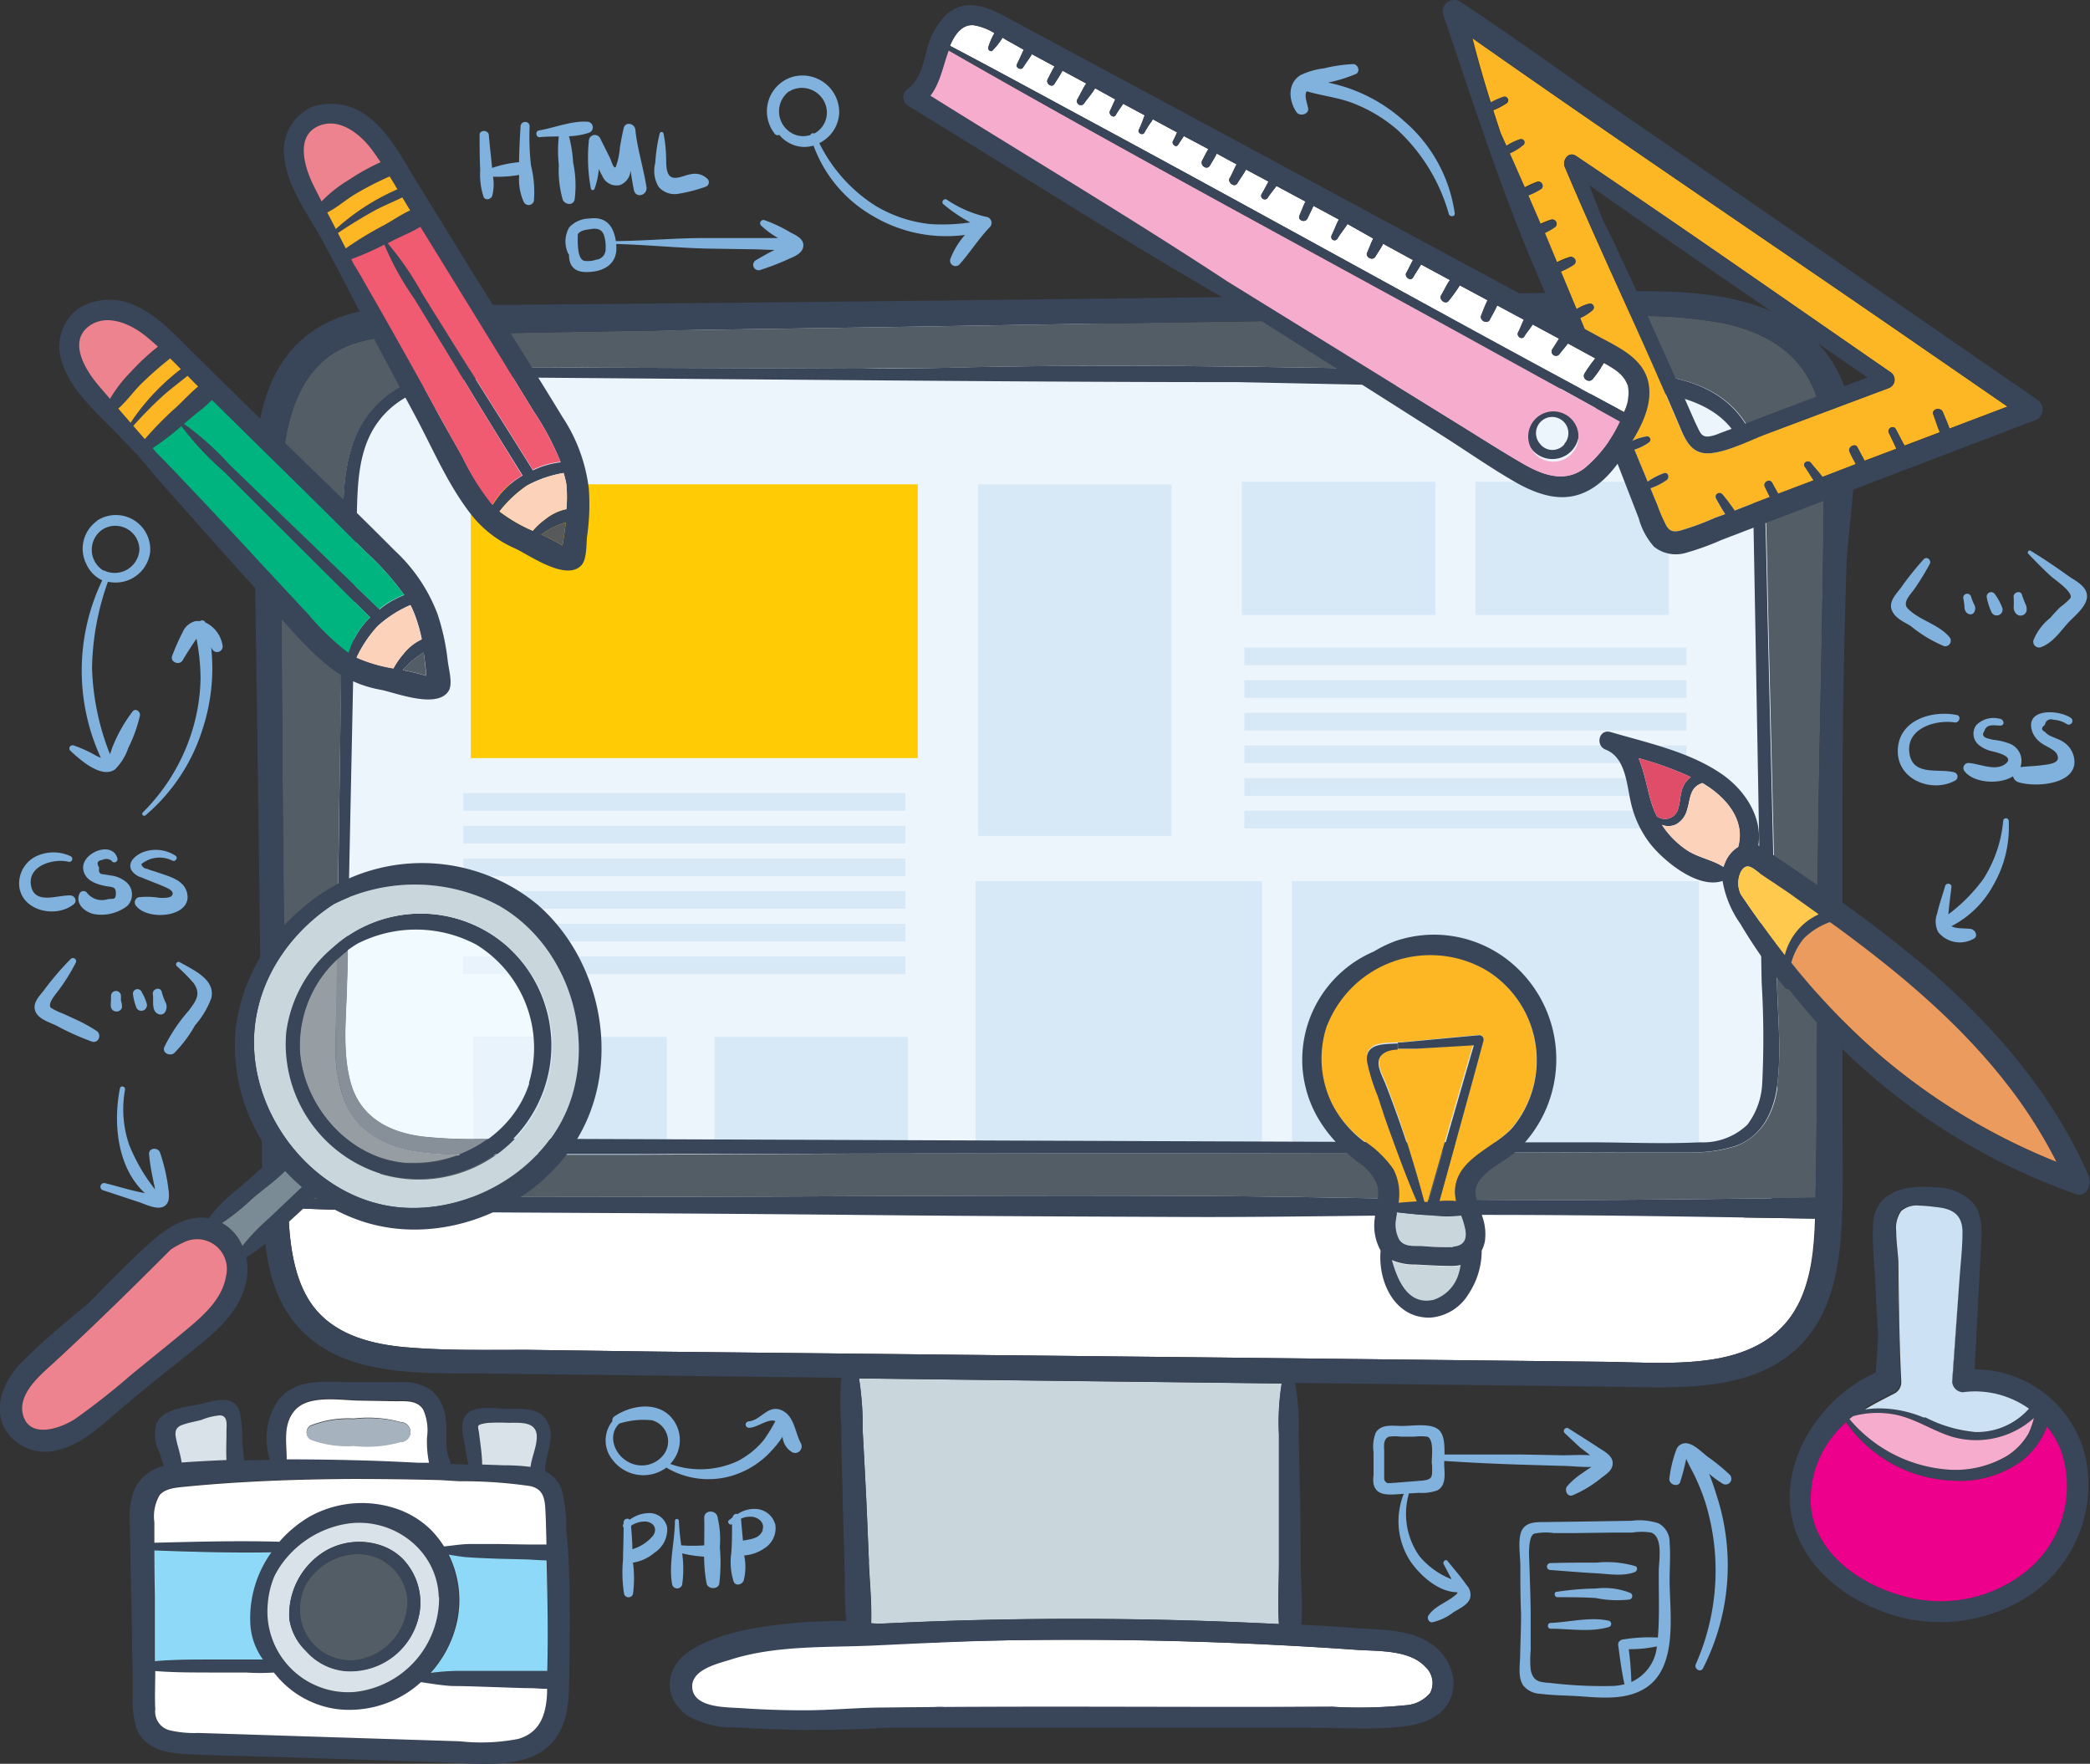<svg xmlns="http://www.w3.org/2000/svg" viewBox="0 0 210.3 177.47"><rect x="0" y="0" width="210.3" height="177.47" fill="#333333" stroke="none"/><defs><style>.cls-1{fill:#ecf4fc;}.cls-1,.cls-10,.cls-11,.cls-12,.cls-13,.cls-14,.cls-15,.cls-16,.cls-17,.cls-18,.cls-19,.cls-20,.cls-21,.cls-22,.cls-23,.cls-24,.cls-25,.cls-26,.cls-27,.cls-28,.cls-4,.cls-5,.cls-6,.cls-7,.cls-8,.cls-9{fill-rule:evenodd;}.cls-2{fill:#ffcb05;}.cls-3{fill:#d7e8f7;}.cls-4{fill:#535d66;}.cls-5{fill:#fff;}.cls-6{fill:#c9d7dd;}.cls-7{fill:#394558;}.cls-8{fill:#fdb724;}.cls-9{fill:#ec008c;}.cls-10{fill:#f6adcd;}.cls-11{fill:#cce1f4;}.cls-12{fill:#878f99;}.cls-13{fill:#ec9b5e;}.cls-14{fill:#ffc94e;}.cls-15{fill:#fdd2ba;}.cls-16{fill:#df4d68;}.cls-17{fill:#00b480;}.cls-18{fill:#ec838f;}.cls-19{fill:#58595b;}.cls-20{fill:#f05b72;}.cls-21{fill:#f1fafe;}.cls-22{fill:#e9f3fb;}.cls-23{fill:#979ea3;}.cls-24{fill:#7b8b96;}.cls-25{fill:#8ed8f8;}.cls-26{fill:#d8e2e8;}.cls-27{fill:#a6b2bd;}.cls-28{fill:#81b2dd;}</style></defs><title>pc</title><g id="Layer_2" data-name="Layer 2"><g id="Layer_1-2" data-name="Layer 1"><path class="cls-1" d="M32.54,56.82q.15,25.12.31,50.26c0,3.79.16,7.91,2.56,10.84,2.72,3.32,7.43,4,11.7,4.5A659.72,659.72,0,0,0,168.16,124c3.51-.28,7.31-.71,9.85-3.15,2.82-2.71,3.2-7,3.35-10.91a420.17,420.17,0,0,0-2.1-61c-.44-4.07-1.16-8.55-4.34-11.14-2.46-2-5.82-2.35-9-2.61q-32-2.64-64.23-2.66-16.08,0-32.15.63-8.09.33-16.19.82c-4.06.25-8.58,0-12.54,1.1C32.41,37.31,32.5,50,32.54,56.82Z"/><rect class="cls-2" x="47.37" y="48.73" width="44.98" height="27.55"/><rect class="cls-3" x="98.17" y="88.66" width="28.81" height="27.55"/><rect class="cls-3" x="130.01" y="88.66" width="40.94" height="27.55"/><rect class="cls-3" x="98.42" y="48.73" width="19.46" height="35.38"/><rect class="cls-3" x="124.96" y="48.48" width="19.46" height="13.39"/><rect class="cls-3" x="71.89" y="104.33" width="19.46" height="13.39"/><rect class="cls-3" x="47.63" y="104.33" width="19.46" height="13.39"/><rect class="cls-3" x="148.46" y="48.48" width="19.46" height="13.39"/><rect class="cls-3" x="125.21" y="65.16" width="44.48" height="1.77"/><rect class="cls-3" x="125.21" y="68.44" width="44.48" height="1.77"/><rect class="cls-3" x="125.21" y="71.73" width="44.48" height="1.77"/><rect class="cls-3" x="125.21" y="75.01" width="44.48" height="1.77"/><rect class="cls-3" x="125.21" y="78.3" width="44.48" height="1.77"/><rect class="cls-3" x="125.21" y="81.58" width="44.48" height="1.77"/><rect class="cls-3" x="46.62" y="79.81" width="44.48" height="1.77"/><rect class="cls-3" x="46.62" y="83.1" width="44.48" height="1.77"/><rect class="cls-3" x="46.62" y="86.39" width="44.48" height="1.77"/><rect class="cls-3" x="46.62" y="89.67" width="44.48" height="1.77"/><rect class="cls-3" x="46.62" y="92.96" width="44.48" height="1.77"/><rect class="cls-3" x="46.62" y="96.24" width="44.48" height="1.77"/><path class="cls-4" d="M178.81,109.35c.47-3.45.07-7.09,0-10.56l-.3-12.27-.57-24c-.09-3.82-.14-7.65-.28-11.48-.12-3-.44-6.34-2.31-8.9-3.7-5.11-11.06-4.63-16.71-4.7-21.33-.26-42.71-1-64-.41-2.68.07-5.34,0-8,.07L61.85,37c-3.92,0-7.84-.11-11.76,0a24.35,24.35,0,0,0-8.68,1.49,10.09,10.09,0,0,0-5.6,5.45c-1.29,3-1.25,6.35-1.29,9.57q-.14,12.08-.33,24.16t-.36,24.16c0,3.11-.33,6.51,1,9.43,1.25,2.69,3.85,4.12,6.73,4.62,3.32.56,6.78.31,10.13.31l12.6,0L89,116.07,139,116l24.71-.06h6.05a14.08,14.08,0,0,0,4.92-.62c2.6-1,3.82-3.34,4.18-5.92Zm-5.23-76.8c6.95,1.56,10.06,5.82,9.94,12.76,0,3.12,0,6.24-.06,9.36-.17,13.42-.59,26.84-.59,40.27-.07,8.52,0,17.06-.19,25.58-9.7.11-19.4.26-29.1.22-10.11,0-20.21-.31-30.32-.38-20.21-.14-40.42.06-60.63.07H56.85c-9.3,0-18.61,0-27.91.33-.3-8.25-.22-16.53-.33-24.78-.12-9-.18-17.89-.24-26.84l-.09-13.55A71.19,71.19,0,0,1,28.61,45c.43-3,1.32-6.08,3.49-8.28,2.6-2.64,6.41-2.91,9.91-3,18-.43,36-.61,54.05-.92s36-.56,54-.83q6.78-.09,13.55-.14A44.65,44.65,0,0,1,173.58,32.55Z"/><path class="cls-5" d="M143.44,167.74c-1.6-1.78-4.76-1.58-6.93-1.73q-4.24-.3-8.49-.51-16.62-.83-33.26-.29a12,12,0,0,1-1.58.08c-.8-.09-1.61-.26-2.42-.36a46.91,46.91,0,0,0-4.88-.36,47.57,47.57,0,0,0-9.75.82c-2.21.43-4.54,1.1-6,2.85-.72.88-1.12,2.24-.4,3.13a3.28,3.28,0,0,0,2.24.9,77,77,0,0,0,12.24.5q3.09-.12,6.17-.48c1.72-.2,3.52-.75,5.23-.45a28.81,28.81,0,0,0,4.83.07l33.6-.17a46.1,46.1,0,0,0,7.34-.15,3.52,3.52,0,0,0,2.52-1.25A2.2,2.2,0,0,0,143.44,167.74Z"/><path class="cls-6" d="M105.46,138.93l23.52.28a24.54,24.54,0,0,0-.28,5.11c0,2.16,0,4.32,0,6.48s0,4.32,0,6.48c0,2-.13,4.12,0,6.14q-15.84-.81-31.7-.37c-3.11.09-6.23.22-9.34.38.08-2.07-.14-4.19-.23-6.25-.1-2.24-.18-4.48-.29-6.72s-.22-4.32-.34-6.48a31.63,31.63,0,0,0-.37-5.28Z"/><path class="cls-5" d="M182.63,122.62c-.09,3-.38,6.12-1.78,8.78-1.68,3.2-4.77,4.73-8.21,5.33-3.73.64-7.65.33-11.41.29l-13.63-.15-27-.3L66.34,136,53,135.82c-4,0-8.14.09-12.18-.26-3.24-.29-6.7-1.12-8.93-3.66s-2.73-6.42-2.87-9.78c0-.19,0-.38,0-.57,9.86.43,19.74.43,29.62.49q15.16.08,30.32.23c10.1.1,20.2.14,30.31.18s20.21-.21,30.32-.21C160.57,122.25,171.6,122.44,182.63,122.62Z"/><path class="cls-7" d="M183.52,45.31c0,3.12,0,6.24-.06,9.36-.17,13.42-.59,26.84-.59,40.27-.07,8.52,0,17.06-.19,25.58-9.7.11-19.4.26-29.1.22-10.11,0-20.21-.31-30.32-.38-20.21-.14-40.42.06-60.63.07-11.23,0-22.47-.1-33.69.33-.3-8.25-.22-16.53-.33-24.78-.12-9-.18-17.89-.24-26.84l-.09-13.55A71.19,71.19,0,0,1,28.61,45c.43-3,1.32-6.08,3.49-8.28,2.6-2.64,6.41-2.91,9.91-3,18-.43,36-.61,54.05-.92s36-.56,54-.83q6.78-.09,13.55-.14a44.65,44.65,0,0,1,10,.75c6.95,1.56,10.06,5.82,9.94,12.76Zm-2.67,86.09c-1.68,3.2-4.77,4.73-8.21,5.33-3.73.64-7.65.33-11.41.29l-13.63-.15-27-.3L66.34,136,53,135.82c-4,0-8.14.09-12.18-.26-3.24-.29-6.7-1.12-8.93-3.66s-2.73-6.42-2.87-9.78c0-.19,0-.38,0-.57,9.86.43,19.74.43,29.62.49q15.16.08,30.32.23c10.1.1,20.2.14,30.31.18s20.21-.21,30.32-.21c11,0,22.06.2,33.09.38-.09,3-.38,6.12-1.78,8.78ZM136.51,166c2.17.15,5.33,0,6.93,1.73a2.2,2.2,0,0,1,.5,2.6,3.52,3.52,0,0,1-2.52,1.25,46.1,46.1,0,0,1-7.34.15c-15,.07-30.08-.1-45.11.08-2.66,0-5.34.28-8,.28q-3.23,0-6.45-.22c-1.42-.1-4.87,0-4.87-2.19,0-1.71,2.6-2.29,3.86-2.69,4.63-1.47,9.67-1.2,14.47-1.42,5.28-.25,10.55-.51,15.84-.56q11.42-.12,22.82.41l1.37.07q4.24.21,8.49.51Zm-49.07-8.83c-.1-2.24-.18-4.48-.29-6.72s-.22-4.32-.34-6.48a31.63,31.63,0,0,0-.37-5.28l19,.23,23.52.28a24.54,24.54,0,0,0-.28,5.11c0,2.16,0,4.32,0,6.48s0,4.32,0,6.48c0,2-.13,4.12,0,6.14q-15.84-.81-31.7-.37c-2.88.08-5.75.2-8.63.34l-.71-.07c.07-2-.15-4.11-.23-6.14Zm95.78-122.3c-4-4.57-10.69-5.46-16.44-5.56-4.32-.07-8.65.13-13,.2-4.71.07-9.41.11-14.12.17l-28.25.36q-28.25.35-56.49.6c-4.59.06-9.19,0-13.78.16-3.78.11-7.59.68-10.57,3.2-5.22,4.41-5.06,12.36-5,18.57q.45,28.23.76,56.45c0,4.42,0,8.86.16,13.29.14,3.44.61,7.12,2.58,10,4.32,6.41,13,5.82,19.8,5.9l35.79.42a29.39,29.39,0,0,0,0,5c0,2.24.07,4.48.12,6.73s.12,4.31.18,6.47,0,4.2.19,6.27c-1.7,0-3.41.05-5.11.2-3.47.32-7.4.85-10.44,2.69-2.66,1.61-3.07,4.77-.41,6.65a9.17,9.17,0,0,0,4.8,1.17q3.23.21,6.45.25c2.32,0,4.64,0,7-.12l1.65-.09h3.31q19.71,0,39.41,0c3,0,6.09.21,9.07-.09,1.94-.2,4.11-.79,5-2.68,1-2.05-.08-4.45-1.85-5.67-2.15-1.48-5.06-1.42-7.56-1.59-1.84-.13-3.68-.25-5.52-.35.14-2.06-.05-4.21-.07-6.26s0-4.32-.06-6.48-.09-4.32-.15-6.48a24.55,24.55,0,0,0-.35-5.1l31.63.38c7,.08,15.78.86,20.41-5.61,2-2.83,2.68-6.46,2.9-9.87.28-4.25.12-8.56.13-12.82q0-14.22,0-28.44c0-8.52.12-17,.4-25.54,0-.63.06-1.26.11-1.91C186.48,48.47,188.08,40.41,183.22,34.88Z"/><path class="cls-7" d="M177.32,109a93.27,93.27,0,0,0-.06-10.17q-.4-23.07-.82-46.13c-.06-3.06-.11-6.42-1.86-9.08s-5.05-3.75-8.17-4.13a98.49,98.49,0,0,0-10-.38l-12-.25-19.84-.41c-15.58,0-31.16-.14-46.74-.26L54.06,38c-5.59,0-13.05-.33-16.39,5-1.74,2.79-1.7,6.32-1.78,9.48-.09,3.95-.19,7.89-.27,11.84L35.14,87.5q-.11,5.67-.23,11.34c-.06,3.31-.53,7,.39,10.2,1,3.43,3.92,4.93,7.31,5.32a61.52,61.52,0,0,0,7.57.22l2.77,0,94.8.36,12.1,0c3.72,0,7.48.18,11.2,0a6.48,6.48,0,0,0,4.77-1.77,7.45,7.45,0,0,0,1.5-4.24Zm1.48-10.17c.08,3.47.48,7.11,0,10.56-.36,2.58-1.58,5-4.18,5.92a14.08,14.08,0,0,1-4.92.62h-6.05L139,116,89,116.07l-24.71.05-12.6,0c-3.35,0-6.81.25-10.13-.31-2.88-.5-5.48-1.93-6.73-4.62-1.36-2.92-1.08-6.32-1-9.43q.2-12.09.36-24.16t.33-24.16c0-3.22,0-6.56,1.29-9.57a10.09,10.09,0,0,1,5.6-5.45A24.35,24.35,0,0,1,50.09,37c3.92-.1,7.84,0,11.76,0l24.72.09c2.68,0,5.34,0,8-.07,21.33-.56,42.71.15,64,.41,5.65.07,13-.41,16.71,4.7,1.87,2.56,2.19,5.85,2.31,8.9.14,3.83.19,7.66.28,11.48l.57,24Z"/><path class="cls-6" d="M147,127.32a5.59,5.59,0,0,1-.15.71,3.9,3.9,0,0,1-2.58,2.81c-2.49.54-3.57-1.84-4.18-4a5.71,5.71,0,0,0,2.34.45c1.21,0,2.42.15,3.62.14A4.86,4.86,0,0,0,147,127.32Z"/><path class="cls-6" d="M147.43,123.7c.2,1-.12,1.68-1.23,1.77a26.42,26.42,0,0,1-3.08-.1c-.84,0-1.84.13-2.34-.68a3.25,3.25,0,0,1-.31-2c0-.24.05-.48.08-.72,1.22.14,2.45.27,3.67.33a11.41,11.41,0,0,0,2.8,0A8.9,8.9,0,0,1,147.43,123.7Z"/><path class="cls-8" d="M142.57,105.52l5.64-.41q-2.31,7.9-4.56,15.82l-.33,0a110.3,110.3,0,0,0-3.79-11.76c-.42-1.14-1.58-2.79.16-3.47a3.52,3.52,0,0,1,1-.17C141.33,105.51,142.05,105.55,142.57,105.52Z"/><path class="cls-8" d="M149.57,97.62a10.62,10.62,0,0,1,2.61,15.8c-1.73,2.06-5.35,3.07-5.75,6a3.76,3.76,0,0,0,.09,1.43,12.06,12.06,0,0,0-1.7,0c1.48-5.38,3-10.76,4.43-16.15a.45.45,0,0,0-.43-.57l-7.93.74-.25,0c-1.34.09-3.29-.06-3.09,1.8a18.79,18.79,0,0,0,1.07,3.47c.41,1.26.81,2.5,1.27,3.74.86,2.38,1.69,4.74,2.72,7q-1,.06-2,.15a5.42,5.42,0,0,0-.47-3.46,10.3,10.3,0,0,0-3-2.84,11.13,11.13,0,0,1-3.14-3.68,10.31,10.31,0,0,1-.56-8,.39.39,0,0,0,.06-.11A11.16,11.16,0,0,1,149.57,97.62Z"/><path class="cls-7" d="M143.32,121l-.71,0c-1-2.3-1.86-4.66-2.72-7-.46-1.24-.86-2.48-1.27-3.74a18.79,18.79,0,0,1-1.07-3.47c-.2-1.86,1.75-1.71,3.09-1.8l0,.62a3.52,3.52,0,0,0-1,.17c-1.74.68-.58,2.33-.16,3.47A110.3,110.3,0,0,1,143.32,121Z"/><path class="cls-7" d="M146.82,128a5.59,5.59,0,0,0,.15-.71,4.86,4.86,0,0,1-.95.09c-1.2,0-2.41-.09-3.62-.14a5.71,5.71,0,0,1-2.34-.45c.61,2.18,1.69,4.56,4.18,4a3.9,3.9,0,0,0,2.58-2.81Zm-.62-2.56c1.11-.09,1.43-.73,1.23-1.77a8.9,8.9,0,0,0-.41-1.36,11.41,11.41,0,0,1-2.8,0c-1.22-.06-2.45-.19-3.67-.33,0,.24-.05.48-.08.72a3.25,3.25,0,0,0,.31,2c.5.81,1.5.64,2.34.68a26.42,26.42,0,0,0,3.08.1ZM152,96.82a12.67,12.67,0,0,1,.83,18.78c-1.18,1.18-3.31,2-4.12,3.43-.63,1.12.13,2.35.47,3.45a5.32,5.32,0,0,1,.23,2.44,3.49,3.49,0,0,1-.32.91,7.83,7.83,0,0,1-1.29,4.32,4.93,4.93,0,0,1-3.88,2.43c-3.61.08-5.28-3.63-5-6.75a5.16,5.16,0,0,1-.6-3.15c.1-1.15.58-2.43.22-3.57a5,5,0,0,0-1.92-2.19c-3.07-2.39-5.2-5.37-5.55-9.35a11.85,11.85,0,0,1,7.17-11.83,12.56,12.56,0,0,1,2.31-1.1A12.11,12.11,0,0,1,152,96.82Zm-9.45,8.7c-.52,0-1.24,0-1.89,0l0-.62.25,0,7.93-.74a.45.45,0,0,1,.43.57c-1.45,5.39-2.95,10.77-4.43,16.15a12.06,12.06,0,0,1,1.7,0,3.76,3.76,0,0,1-.09-1.43c.4-3,4-4,5.75-6a10.62,10.62,0,0,0-2.61-15.8,11.16,11.16,0,0,0-16,5.41.39.39,0,0,1-.06.11,10.31,10.31,0,0,0,.56,8,11.13,11.13,0,0,0,3.14,3.68,10.3,10.3,0,0,1,3,2.84,5.42,5.42,0,0,1,.47,3.46q1-.09,2-.15l.71,0,.33,0q2.26-7.91,4.56-15.82Z"/><path class="cls-7" d="M199.16,144.1a7,7,0,0,0,5-2.35,9.4,9.4,0,0,0-6.64-1.66,1.11,1.11,0,0,1-1.1-1.11l.69-10.31c.11-1.55.3-3.13.3-4.69,0-1.77-1-2.38-2.62-2.54-1.05-.1-2.72-.46-3.57.41s-.28,4-.27,5.24c0,4,.09,7.93.29,11.89a1.27,1.27,0,0,1-.64,1.11c-1,.54-2.05,1-3,1.62a11,11,0,0,1,6,.85c1.8.75,3.56,1.63,5.55,1.54Zm5,.12h0a6.53,6.53,0,0,1-2.11,2.23,10.19,10.19,0,0,1-6.32,1.39,14.31,14.31,0,0,1-9.6-5.06l.38-.29a9.38,9.38,0,0,1,4.56-.08c1.9.47,3.54,1.59,5.41,2.16a8.71,8.71,0,0,0,8.22-1.89,8.53,8.53,0,0,1-.54,1.54ZM204,158h0a13.8,13.8,0,0,1-12.77,2.51c-4.13-1.16-8.51-4.22-9-8.81a10.15,10.15,0,0,1,2.06-7,9.68,9.68,0,0,1,1.47-1.58,13.67,13.67,0,0,0,10.69,5.86,10.63,10.63,0,0,0,6.9-1.91,8,8,0,0,0,2.63-3.53,8.86,8.86,0,0,1,1.49,2.74A11,11,0,0,1,204,158Zm5.92-11a13.4,13.4,0,0,1-5.5,13.39,16.35,16.35,0,0,1-15.83,1.42c-4.79-2-8.75-6.23-8.49-11.71.24-5.06,4-9.93,8.65-12,.1-1.3.17-2.59.23-3.89-.12-1.61-.2-3.23-.27-4.85-.09-2-.35-4.15-.24-6.18.19-3.45,3.49-4,6.32-3.7a5.07,5.07,0,0,1,3.8,1.63c1,1.32.81,3,.73,4.61l-.63,12.07A11.43,11.43,0,0,1,209.93,147Z"/><path class="cls-9" d="M207.47,146.22A11,11,0,0,1,204,158a13.8,13.8,0,0,1-12.77,2.51c-4.13-1.16-8.51-4.22-9-8.81a10.15,10.15,0,0,1,2.06-7,9.68,9.68,0,0,1,1.47-1.58,13.67,13.67,0,0,0,10.69,5.86,10.63,10.63,0,0,0,6.9-1.91,8,8,0,0,0,2.63-3.53A8.86,8.86,0,0,1,207.47,146.22Z"/><path class="cls-10" d="M204.66,142.68a8.53,8.53,0,0,1-.54,1.54,6.53,6.53,0,0,1-2.11,2.23,10.19,10.19,0,0,1-6.32,1.39,14.31,14.31,0,0,1-9.6-5.06l.38-.29a9.38,9.38,0,0,1,4.56-.08c1.9.47,3.54,1.59,5.41,2.16A8.71,8.71,0,0,0,204.66,142.68Z"/><path class="cls-11" d="M198.87,144.1h0a13.52,13.52,0,0,1-5.12-1.48h0l-.09,0-.06,0h-.07a11.6,11.6,0,0,0-4.37-.91h0a9.73,9.73,0,0,0-1.43.1h-.06c.94-.57,1.95-1.08,3-1.62a1.28,1.28,0,0,0,.64-1.06V139c-.2-4-.24-7.93-.29-11.89,0-.74-.22-2.07-.22-3.24a3,3,0,0,1,.49-2,2.35,2.35,0,0,1,1.75-.57h0a17.93,17.93,0,0,1,1.81.16h0c1.64.16,2.62.77,2.62,2.53h0c0,1.56-.19,3.14-.3,4.69L196.43,139h0v0a1.13,1.13,0,0,0,1,1.08h.12a9.2,9.2,0,0,1,1.17-.08h0a9.4,9.4,0,0,1,5.44,1.74h0a7,7,0,0,1-5,2.35h-.29Z"/><path class="cls-12" d="M198.87,144.1Zm0,0a13.52,13.52,0,0,1-5.12-1.48,13.52,13.52,0,0,0,5.12,1.48Zm.3,0h0a7,7,0,0,0,5-2.35h0a7,7,0,0,1-5,2.35Zm-5.44-1.49h0Zm0,0-.09,0-.06,0,.06,0,.09,0Zm-.17-.08h0Zm-.05,0a11.6,11.6,0,0,0-4.37-.91,11.6,11.6,0,0,1,4.37.91Zm10.69-.76a9.4,9.4,0,0,0-5.44-1.74,9.4,9.4,0,0,1,5.44,1.74Zm-16.55,0Zm9.82-1.62Zm0,0a1.12,1.12,0,0,1-1-1.08,1.13,1.13,0,0,0,1,1.08Zm.09,0h0Zm1.2-.08Zm-7.48-1V139c-.2-4-.24-7.93-.29-11.89,0-.74-.22-2.07-.22-3.24,0,1.17.21,2.5.22,3.24,0,4,.09,7.93.29,11.89V139Zm5.18-.05h0l.69-10.31c.11-1.55.3-3.13.3-4.69h0c0,1.56-.19,3.14-.3,4.69L196.43,139Zm-1.63-17.54a17.93,17.93,0,0,0-1.81-.16,17.93,17.93,0,0,1,1.81.16Zm-1.82-.16h0Z"/><path class="cls-7" d="M169.26,79.43a2.49,2.49,0,0,1,.88-1.24,33.22,33.22,0,0,0-5.28-1.91c.8,1.76.94,4,1.8,5.74l.06.12a1.37,1.37,0,0,0,2.16-.85c.19-.61.18-1.26.38-1.86Zm5.65,5.78a3.25,3.25,0,0,0-1.32,1.56,4.28,4.28,0,0,0-.17.46c-1.09-.71-2.53-.94-3.64-1.66A8.94,8.94,0,0,1,167.23,83a1.8,1.8,0,0,0,1.45-.07,2.33,2.33,0,0,0,1.07-1.42c.37-1.13.23-2.29,1.55-2.72h0c2.3,1.34,4.35,3.66,3.59,6.4ZM183,92l-3.14-2.21-2.68-1.84c-.75-.51-1.41-1.3-2-.24a2.62,2.62,0,0,0,0,2.3c1.4,2.08,2.87,4.12,4.42,6.09A6.13,6.13,0,0,1,183,92Zm23.88,24.91a63.76,63.76,0,0,1-17.87-10.83,70.32,70.32,0,0,1-8.8-9.21,6.64,6.64,0,0,1,1.27-2.44,7.15,7.15,0,0,1,2.61-1.64l.7.5c6.19,4.52,12.14,9.51,16.91,15.55a48.16,48.16,0,0,1,5.18,8.07Zm3.28,1.51c.36.84-.25,2.1-1.32,1.72a64.26,64.26,0,0,1-21.16-12.45A60.38,60.38,0,0,1,180,99.53a.51.51,0,0,1-.44-.2,54.05,54.05,0,0,1-4.45-6.39,10.5,10.5,0,0,1-1.78-4.3c-2.49.84-5.89-2-7.25-3.7a10.54,10.54,0,0,1-2-4.29c-.4-1.76-.52-4.44-2.51-5.22-1.08-.42-.67-2.12.49-1.77,3.77,1.1,8,2,11.25,4.27,2.3,1.61,4.05,4.32,3.62,7.13a7.49,7.49,0,0,1,.71.43c1.92,1.3,3.85,2.6,5.75,3.93a129.6,129.6,0,0,1,11.28,8.65C201.08,103.73,206.79,110.45,210.2,118.41Z"/><path class="cls-13" d="M201.74,108.83a48.16,48.16,0,0,1,5.18,8.07,63.76,63.76,0,0,1-17.87-10.83,70.32,70.32,0,0,1-8.8-9.21,6.64,6.64,0,0,1,1.27-2.44,7.15,7.15,0,0,1,2.61-1.64l.7.5C191,97.8,197,102.79,201.74,108.83Z"/><path class="cls-14" d="M179.9,89.78,183,92a6.13,6.13,0,0,0-3.41,4.1c-1.55-2-3-4-4.42-6.09a2.62,2.62,0,0,1,0-2.3c.63-1.06,1.29-.27,2,.24Z"/><path class="cls-15" d="M171.32,78.81c2.3,1.34,4.35,3.66,3.59,6.4a3.25,3.25,0,0,0-1.32,1.56,4.28,4.28,0,0,0-.17.46c-1.09-.71-2.53-.94-3.64-1.66A8.94,8.94,0,0,1,167.23,83a1.8,1.8,0,0,0,1.45-.07,2.33,2.33,0,0,0,1.07-1.42c.37-1.13.23-2.29,1.55-2.72Z"/><path class="cls-16" d="M170.14,78.19a2.49,2.49,0,0,0-.88,1.24c-.2.6-.2,1.25-.38,1.86a1.37,1.37,0,0,1-2.16.85l-.06-.12c-.86-1.78-1-4-1.8-5.74A33.22,33.22,0,0,1,170.14,78.19Z"/><path class="cls-7" d="M15.9,34.89c-.37-.34-.76-.68-1.15-1-1.53-1.25-4-2.45-5.85-1-2,1.6-.25,4.41,1,5.86l1.2,1.4a13.72,13.72,0,0,1,2.12-2.74,22.23,22.23,0,0,1,2.71-2.52Zm2.3,2.25a22.38,22.38,0,0,0-5.06,5.4L11.9,41.11c.83-.72,1.49-1.67,2.26-2.44a35.09,35.09,0,0,1,3-2.61l1.07,1.08Zm1.74,1.75c-.8.65-1.53,1.47-2.21,2.09a34.16,34.16,0,0,0-3.16,3.21c-.38-.45-.77-.89-1.16-1.34.9-1,1.86-2,2.84-2.89.83-.77,1.75-1.43,2.62-2.15.35.36.71.73,1.07,1.08ZM35.08,65.68a8.18,8.18,0,0,1,2.17-3.56q-4.91-4.84-9.77-9.72l-5-5a29.54,29.54,0,0,1-4.25-4.55,27.14,27.14,0,0,1-2.9,2.22l.45.52c.73.74,1.45,1.48,2.16,2.23,2.89,3,5.74,6.09,8.58,9.16L31,61.78a26.08,26.08,0,0,0,3.89,3.76l.22.14Zm5.58-5.83a27.91,27.91,0,0,0-3.77-4.23Q31.23,50,25.57,44.44l-4.25-4.19c-.72.74-1.62,1.37-2.33,2l-.48.41a29.35,29.35,0,0,1,4.62,4.15l5.07,4.88c3.32,3.2,6.65,6.4,10,9.62a9,9,0,0,1,2.51-1.45Zm1.75,4.47a5.12,5.12,0,0,0-1.82,1.47,7.76,7.76,0,0,0-1,1.45,15.11,15.11,0,0,1-3.71-1.09A12.53,12.53,0,0,1,38,63a11.82,11.82,0,0,1,3.3-2.12,9.92,9.92,0,0,1,.49,1.1,15.24,15.24,0,0,1,.66,2.35ZM42.87,68c0-.79-.13-1.57-.24-2.35a11.39,11.39,0,0,0-1.27.92,9.73,9.73,0,0,0-.84.86,22.37,22.37,0,0,1,2.35.57Zm2.18-1.51c.08.75.53,2.27.11,3-1.13,1.9-5.34.21-6.83-.08a11.68,11.68,0,0,1-4.78-2c-3.11-2.31-5.57-5.67-8.15-8.53Q21,54,16.69,49.11c-1-1.08-1.88-2.18-2.81-3.28l-2-2.07c-1.93-2.08-4.55-4.23-5.53-7a4.81,4.81,0,0,1,1.52-5.71,6,6,0,0,1,5.66-.33c2.49,1.07,4.36,3.28,6.26,5.13l6.67,6.55c4.41,4.32,8.88,8.59,13.26,13a16.79,16.79,0,0,1,4.31,6.4A22.82,22.82,0,0,1,45.05,66.48Z"/><path class="cls-4" d="M42.63,65.64c.11.78.19,1.56.24,2.35a22.37,22.37,0,0,0-2.35-.57,9.73,9.73,0,0,1,.84-.86A11.39,11.39,0,0,1,42.63,65.64Z"/><path class="cls-15" d="M41.75,62a15,15,0,0,1,.66,2.36,5,5,0,0,0-1.82,1.46,7.76,7.76,0,0,0-1,1.45,15.11,15.11,0,0,1-3.71-1.09A12.53,12.53,0,0,1,38,63a11.82,11.82,0,0,1,3.3-2.12A9.92,9.92,0,0,1,41.75,62Z"/><path class="cls-17" d="M36.89,55.62a27.91,27.91,0,0,1,3.77,4.23,9,9,0,0,0-2.51,1.45c-3.3-3.22-6.63-6.42-9.95-9.62L23.13,46.8a29.35,29.35,0,0,0-4.62-4.15l.48-.41c.71-.62,1.61-1.25,2.33-2l4.25,4.19Q31.24,50,36.89,55.62Z"/><path class="cls-17" d="M37.25,62.12a8.18,8.18,0,0,0-2.17,3.56l-.22-.14A26.08,26.08,0,0,1,31,61.78L26.54,57c-2.84-3.07-5.69-6.13-8.58-9.16-.71-.75-1.43-1.49-2.16-2.23l-.45-.52a27.14,27.14,0,0,0,2.9-2.22,29.54,29.54,0,0,0,4.25,4.55l5,5Q32.36,57.28,37.25,62.12Z"/><path class="cls-8" d="M18.87,37.81c.35.36.71.73,1.07,1.08-.8.65-1.53,1.47-2.21,2.09a34.16,34.16,0,0,0-3.16,3.21c-.38-.45-.77-.89-1.16-1.34.9-1,1.86-2,2.84-2.89C17.08,39.19,18,38.53,18.87,37.81Z"/><path class="cls-8" d="M17.13,36.06l1.07,1.08a22.38,22.38,0,0,0-5.06,5.4L11.9,41.11c.83-.72,1.49-1.67,2.26-2.44A35.09,35.09,0,0,1,17.13,36.06Z"/><path class="cls-18" d="M14.75,33.88c.39.33.78.67,1.15,1a22.23,22.23,0,0,0-2.71,2.52,13.72,13.72,0,0,0-2.12,2.74l-1.2-1.4c-1.22-1.45-3-4.26-1-5.86C10.72,31.43,13.22,32.63,14.75,33.88Z"/><path class="cls-7" d="M38.3,16.32c-.28-.42-.57-.84-.87-1.25-1.19-1.59-3.33-3.34-5.45-2.36-2.31,1.07-1.29,4.22-.45,5.92.27.55.55,1.09.83,1.64a13.14,13.14,0,0,1,2.71-2.15,22.71,22.71,0,0,1,3.23-1.8ZM40,19.05a22.74,22.74,0,0,0-6.2,4c-.28-.56-.57-1.11-.86-1.67,1-.5,1.85-1.27,2.78-1.83a31.48,31.48,0,0,1,3.5-1.83c.27.43.53.86.78,1.3Zm1.28,2.12c-.94.43-1.84,1.06-2.65,1.5A33.91,33.91,0,0,0,34.79,25L34,23.45c1.12-.76,2.28-1.47,3.45-2.13,1-.55,2-1,3-1.46l.79,1.31Zm8.31,29.62a8.33,8.33,0,0,1,3-2.94Q48.93,42,45.37,36.08c-1.22-2-2.43-4-3.65-6a28.91,28.91,0,0,1-3-5.43,29.17,29.17,0,0,1-3.34,1.47c.1.2.2.4.31.6.53.89,1.05,1.79,1.57,2.69q3.11,5.45,6.14,10.93c1,1.9,2.11,3.81,3.17,5.7a24.68,24.68,0,0,0,2.88,4.58,1.54,1.54,0,0,0,.17.19Zm6.81-4.32a27,27,0,0,0-2.65-5q-4.16-6.78-8.32-13.56l-3.13-5.08c-.88.54-1.9.94-2.74,1.37l-.56.29a29.66,29.66,0,0,1,3.49,5.12l3.76,6c2.46,3.9,4.93,7.8,7.37,11.72a8.65,8.65,0,0,1,2.78-.81ZM57,51.23a4.89,4.89,0,0,0-2.11,1,6.82,6.82,0,0,0-1.28,1.18,15.52,15.52,0,0,1-3.35-1.95A12.49,12.49,0,0,1,53,48.87a12,12,0,0,1,3.71-1.28A9.58,9.58,0,0,1,57,48.78,15.43,15.43,0,0,1,57,51.23ZM56.6,54.9c.13-.78.25-1.56.33-2.35a12.43,12.43,0,0,0-1.46.6,9.63,9.63,0,0,0-1,.63A20.85,20.85,0,0,1,56.6,54.9ZM59.07,54c-.09.74,0,2.33-.6,2.91-1.55,1.58-5.23-1.07-6.61-1.71a11.51,11.51,0,0,1-4.16-3.07c-2.48-3-4.07-6.83-5.89-10.23-2.06-3.84-4.12-7.67-6.13-11.53-.67-1.28-1.31-2.57-2-3.86L32.33,24c-1.38-2.48-3.41-5.2-3.71-8.1a4.79,4.79,0,0,1,2.84-5.17,6,6,0,0,1,5.57,1c2.17,1.64,3.46,4.23,4.86,6.48l4.92,8c3.25,5.25,6.57,10.46,9.78,15.74a16.64,16.64,0,0,1,2.66,7.24A22.67,22.67,0,0,1,59.07,54Z"/><path class="cls-19" d="M56.93,52.55c-.08.79-.2,1.57-.33,2.35a20.85,20.85,0,0,0-2.15-1.12,9.63,9.63,0,0,1,1-.63A12.43,12.43,0,0,1,56.93,52.55Z"/><path class="cls-15" d="M57,48.78A15.43,15.43,0,0,1,57,51.23a4.89,4.89,0,0,0-2.11,1,6.82,6.82,0,0,0-1.28,1.18,16,16,0,0,1-3.35-1.95A12.49,12.49,0,0,1,53,48.87a12,12,0,0,1,3.71-1.28A9.58,9.58,0,0,1,57,48.78Z"/><path class="cls-20" d="M53.74,41.46a27,27,0,0,1,2.65,5,8.65,8.65,0,0,0-2.78.81c-2.44-3.92-4.91-7.82-7.37-11.72l-3.76-6A29.66,29.66,0,0,0,39,24.48l.56-.29c.84-.43,1.86-.83,2.74-1.37l3.13,5.08Q49.59,34.66,53.74,41.46Z"/><path class="cls-20" d="M52.54,47.85a8.33,8.33,0,0,0-3,2.94,1.54,1.54,0,0,1-.17-.19A24.68,24.68,0,0,1,46.53,46c-1.06-1.89-2.12-3.8-3.17-5.7q-3-5.48-6.14-10.93c-.52-.9-1-1.8-1.57-2.69-.11-.2-.21-.4-.31-.6a29.17,29.17,0,0,0,3.34-1.47,28.91,28.91,0,0,0,3,5.43c1.22,2,2.43,4,3.65,6Q48.94,42,52.54,47.85Z"/><path class="cls-8" d="M40.48,19.86l.79,1.31c-.94.43-1.84,1.06-2.65,1.5A33.91,33.91,0,0,0,34.79,25L34,23.45c1.12-.76,2.28-1.47,3.45-2.13C38.42,20.77,39.47,20.36,40.48,19.86Z"/><path class="cls-8" d="M39.21,17.75c.27.43.53.86.78,1.3a22.74,22.74,0,0,0-6.2,4c-.28-.56-.57-1.11-.86-1.67,1-.5,1.85-1.27,2.78-1.83A31.48,31.48,0,0,1,39.21,17.75Z"/><path class="cls-18" d="M37.43,15.07c.3.41.59.83.87,1.25a22.71,22.71,0,0,0-3.23,1.8,13.14,13.14,0,0,0-2.71,2.15c-.28-.55-.56-1.09-.83-1.64-.84-1.7-1.86-4.85.45-5.92C34.1,11.73,36.24,13.48,37.43,15.07Z"/><path class="cls-21" d="M41.74,115.86Zm-.06,0h0Zm0,0h0Zm6-1.24a44,44,0,0,1-5-.24c-3.39-.39-6.34-1.89-7.31-5.32-.92-3.23-.45-6.89-.39-10.2,0-1.07,0-2.13.07-3.2.3-.24.61-.46.93-.67A13.63,13.63,0,0,1,42,93.53a12.25,12.25,0,0,1,4.63.88v.32h.7c.2.1.41.2.61.32a10.41,10.41,0,0,1,1.68,1.19h-3V98h4.64a12.66,12.66,0,0,1,2.43,6.32H47.63Z"/><path class="cls-22" d="M47.71,114.6h-.08V104.33h6.06a11.6,11.6,0,0,1-.46,4.61,11.24,11.24,0,0,1-4.16,5.65Z"/><path class="cls-22" d="M47.32,94.73h-.7v-.32C46.85,94.51,47.09,94.61,47.32,94.73Z"/><path class="cls-22" d="M51.26,98H46.62V96.24h3A12,12,0,0,1,51.26,98Z"/><path class="cls-23" d="M41.72,117c-.31,0-.61,0-.92,0-5.6-.45-10.15-5.57-10.62-11.06a11.61,11.61,0,0,1,3.73-9.36c0,1.74,0,3.48-.08,5.23,0,1-.06,2.07-.06,3.13a14.66,14.66,0,0,0,1.09,6.3c1.25,2.69,3.85,4.12,6.73,4.62h.15a29.91,29.91,0,0,0,4.35.34A12.4,12.4,0,0,1,41.72,117Z"/><path class="cls-12" d="M46.09,116.2a29.91,29.91,0,0,1-4.35-.34h-.15c-2.88-.5-5.48-1.93-6.73-4.62a14.66,14.66,0,0,1-1.09-6.3c0-1.06,0-2.11.06-3.13,0-1.75.05-3.49.08-5.23A13.6,13.6,0,0,1,35,95.64c0,1.07,0,2.13-.07,3.2-.06,3.31-.53,7,.39,10.2,1,3.43,3.92,4.93,7.31,5.32a44,44,0,0,0,5,.24h1.44A13.22,13.22,0,0,1,46.09,116.2Z"/><path class="cls-7" d="M53.23,108.94a12.2,12.2,0,0,0-5.3-13.89,12.93,12.93,0,0,0-12-.08,12,12,0,0,0-5.73,11c.47,5.49,5,10.61,10.62,11.06,5.28.43,10.81-2.9,12.43-8ZM50.79,95a13.42,13.42,0,0,1-12.54,23.06,13.68,13.68,0,0,1-9.45-14.21,13.45,13.45,0,0,1,4.67-8.49A13.16,13.16,0,0,1,50.79,95Z"/><path class="cls-6" d="M50.19,91.11c6.49,3.7,9.56,12.18,7.34,19.24s-9.9,11.73-17.21,11.14c-7.76-.63-14.06-7.71-14.71-15.32C25.07,99.9,28.51,94.3,33.54,91a17.89,17.89,0,0,1,16.65.1Zm-11.94,27A13.42,13.42,0,0,0,50.79,95a13.16,13.16,0,0,0-17.32.36,13.45,13.45,0,0,0-4.67,8.49A13.68,13.68,0,0,0,38.25,118.08Z"/><path class="cls-7" d="M54.15,91.08c6.29,5.52,8.32,15.44,4.31,22.85S44.92,125.48,36.79,123a17.76,17.76,0,0,1-5.07-2.5l-3.56,3.28a16.39,16.39,0,0,1-3.38,2.72,6,6,0,0,1,0,2.43c-.55,2.72-2.6,4.7-4.66,6.37-2.46,2-5,3.95-7.41,6-2,1.65-4.14,3.9-6.75,4.56a4.73,4.73,0,0,1-5.57-2.25c-1.11-2.41.2-5,1.93-6.68,2.08-2.07,4.41-4,6.66-5.86,1.84-1.9,3.71-3.78,5.64-5.6,1.7-1.6,4-3.32,6.37-2.88a16.07,16.07,0,0,1,3.12-3.1c.81-.72,1.62-1.44,2.45-2.15l1-.83a18.24,18.24,0,0,1-3.83-13.15,18.65,18.65,0,0,1,6.46-11.77,18.24,18.24,0,0,1,24-.48ZM2.32,142.38c.67,2.45,3.81,1.33,5.23.4a72,72,0,0,0,5.68-4.47c1.87-1.53,3.76-3,5.62-4.59,1.68-1.4,3.54-3.06,3.9-5.34A3,3,0,0,0,18.43,125a9.29,9.29,0,0,0-1.23.68c-3.83,3.83-7.68,7.6-11.66,11.29-1.38,1.27-3.82,3.21-3.22,5.38Zm22.09-17A21.23,21.23,0,0,1,27,122.64l3.33-3.2a19.62,19.62,0,0,1-1.68-1.61c-1,1-2.33,1.94-3.35,2.82a23,23,0,0,1-3,2.41,4.79,4.79,0,0,1,2.05,2.31Zm1.2-19.2c.65,7.61,7,14.69,14.71,15.32,7.31.59,15-4,17.21-11.14s-.85-15.54-7.34-19.24A17.89,17.89,0,0,0,33.54,91C28.51,94.3,25.07,99.9,25.61,106.17Z"/><path class="cls-24" d="M27,122.64a21.23,21.23,0,0,0-2.61,2.73,4.79,4.79,0,0,0-2.05-2.31,23,23,0,0,0,3-2.41c1-.88,2.34-1.78,3.35-2.82a19.62,19.62,0,0,0,1.68,1.61Z"/><path class="cls-18" d="M7.55,142.78c-1.42.93-4.56,2.05-5.23-.4-.6-2.17,1.84-4.11,3.22-5.38,4-3.69,7.83-7.46,11.66-11.29a9.29,9.29,0,0,1,1.23-.68,3,3,0,0,1,4.32,3.35c-.36,2.28-2.22,3.94-3.9,5.34-1.86,1.55-3.75,3.06-5.62,4.59A72,72,0,0,1,7.55,142.78Z"/><path class="cls-8" d="M190,39.06a.9.9,0,0,0,.21-1.61c-10.54-7.27-21-14.62-31.64-21.76-.76-.51-1.41.45-1.12,1.12,3.73,8.83,7.89,17.45,11.6,26.26.63,1.48,1.35,2.75,3.17,2.52s3.73-1.25,5.45-1.9L190,39.06Zm12,1.85-5.86,2.22c-.19-.57-.46-1.13-.67-1.67s-1.16-.33-.94.26.4,1.2.65,1.77l-3.56,1.35c0-.1-.11-.19-.16-.28l-.72-1.38c-.24-.46-.9-.06-.68.39s.45.94.67,1.41l.08.17-3.21,1.21c-.23-.45-.48-.9-.72-1.35s-1-.06-.78.46.41.82.63,1.22L183.38,48c-.35-.48-.78-.91-1.13-1.38s-.92,0-.64.37.57.91.88,1.35l-3.57,1.35c-.19-.37-.4-.73-.6-1.1s-1-.05-.73.43c.17.33.33.66.49,1l-3.55,1.35a18,18,0,0,0-1.22-1.62c-.29-.37-.85.1-.63.48s.57,1,.89,1.5l-1,.36a27.64,27.64,0,0,1-3.53,1.3c-.62.14-1,.11-1.39-.49a16.54,16.54,0,0,1-.93-2.16c-.23-.53-.45-1.07-.67-1.61a6.33,6.33,0,0,0,1.64-.83c.31-.24.16-.83-.29-.69a6.66,6.66,0,0,0-1.63.85c-.44-1.07-.89-2.14-1.33-3.22a4.74,4.74,0,0,0,1.52-.77.34.34,0,0,0-.24-.57,5,5,0,0,0-1.62.52c-.17-.4-.34-.8-.5-1.21-.35-.82-.69-1.65-1-2.47a5.23,5.23,0,0,0,1.09-.59.41.41,0,0,0-.31-.75,5.47,5.47,0,0,0-1.13.5c-.52-1.26-1-2.52-1.57-3.78a5.14,5.14,0,0,0,1.44-.73c.33-.27-.05-.68-.37-.63a4.49,4.49,0,0,0-1.42.51L159,32a4.64,4.64,0,0,0,1.26-.82.38.38,0,0,0-.37-.63,4.06,4.06,0,0,0-1.26.56L157,27.28h0a7.55,7.55,0,0,0,1.29-.68.42.42,0,0,0-.32-.76,7.45,7.45,0,0,0-1.34.56c-.42-1-.83-2-1.25-3a7.33,7.33,0,0,0,1-.57c.36-.25.16-.88-.31-.74a7.88,7.88,0,0,0-1.1.44c-.41-1-.83-1.94-1.25-2.91a7.06,7.06,0,0,0,1.26-.63c.36-.22.13-.86-.31-.71a9.15,9.15,0,0,0-1.28.58c-.51-1.16-1-2.32-1.54-3.47a5.63,5.63,0,0,0,1.39-.87A.34.34,0,0,0,153,14a5.26,5.26,0,0,0-1.39.72c-.2-.43-.39-.86-.59-1.3-.26-.77-.51-1.54-.76-2.32a7,7,0,0,0,1.35-.71c.3-.21.13-.75-.26-.62a6.81,6.81,0,0,0-1.32.59c-.68-2.15-1.31-4.32-1.86-6.51,14.22,10,28.66,19.72,43,29.59Z"/><path class="cls-7" d="M196.18,43.13,202,40.91l-10.9-7.51c-14.32-9.87-28.76-19.58-43-29.59.55,2.19,1.18,4.36,1.86,6.51a6.81,6.81,0,0,1,1.32-.59c.39-.13.56.41.26.62a7,7,0,0,1-1.35.71c.25.78.5,1.55.76,2.32.2.44.39.87.59,1.3A5.26,5.26,0,0,1,153,14a.34.34,0,0,1,.32.57,5.63,5.63,0,0,1-1.39.87c.52,1.15,1,2.31,1.54,3.47a9.15,9.15,0,0,1,1.28-.58c.44-.15.67.49.31.71a7.06,7.06,0,0,1-1.26.63c.42,1,.84,1.94,1.25,2.91a7.88,7.88,0,0,1,1.1-.44c.47-.14.67.49.31.74a7.33,7.33,0,0,1-1,.57c.42,1,.83,2,1.25,3a7.45,7.45,0,0,1,1.34-.56.42.42,0,0,1,.32.76,7.55,7.55,0,0,1-1.29.68h0l1.57,3.79a4.06,4.06,0,0,1,1.26-.56.38.38,0,0,1,.37.63A4.64,4.64,0,0,1,159,32l1.35,3.27a4.49,4.49,0,0,1,1.42-.51c.32,0,.7.36.37.63a5.14,5.14,0,0,1-1.44.73c.53,1.26,1,2.52,1.57,3.78a5.47,5.47,0,0,1,1.13-.5.41.41,0,0,1,.31.75,5.23,5.23,0,0,1-1.09.59c.34.82.68,1.65,1,2.47.16.41.33.81.5,1.21a5,5,0,0,1,1.62-.52.34.34,0,0,1,.24.57,4.74,4.74,0,0,1-1.52.77c.44,1.08.89,2.15,1.33,3.22a6.66,6.66,0,0,1,1.63-.85c.45-.14.6.45.29.69a6.33,6.33,0,0,1-1.64.83c.22.54.44,1.08.67,1.61a16.54,16.54,0,0,0,.93,2.16c.36.6.77.63,1.39.49a27.64,27.64,0,0,0,3.53-1.3l1-.36c-.32-.48-.6-1-.89-1.5s.34-.85.63-.48a18,18,0,0,1,1.22,1.62L178.08,50c-.16-.33-.32-.66-.49-1-.25-.48.47-.91.73-.43s.41.73.6,1.1l3.57-1.35c-.31-.44-.57-.93-.88-1.35s.36-.74.64-.37.78.9,1.13,1.38l3.39-1.28c-.22-.4-.42-.82-.63-1.22s.51-1,.78-.46.49.9.72,1.35l3.21-1.21-.08-.17c-.22-.47-.44-.94-.67-1.41s.44-.85.68-.39l.72,1.38c.05.09.11.18.16.28l3.56-1.35c-.25-.57-.43-1.2-.65-1.77s.71-.83.94-.26.48,1.1.67,1.67ZM205,40.22a1.16,1.16,0,0,1-.27,2.08l-18.92,7.22-8.2,3.13-4.41,1.69a26.74,26.74,0,0,1-3.54,1.28,3.53,3.53,0,0,1-3.22-.6,7.08,7.08,0,0,1-1.55-2.88l-3.27-8.42c-.67-1.71-1.34-3.41-2-5.12-1-2-1.87-4-2.77-6q-2.23-4.95-4.22-10c-2.74-7-5-14.07-7.42-21.15A1.16,1.16,0,0,1,146.93.16C151.21,3,155.43,6,159.68,9Q182.36,24.58,205,40.22Z"/><path class="cls-7" d="M178.51,41.51l9.4-3.53c-9.34-6.43-18.71-12.82-28-19.35.46,1.18.92,2.35,1.37,3.53.37.7.73,1.41,1.07,2.13.83,1.77,1.67,3.54,2.47,5.33q2.41,5.39,4.82,10.76c.39.88.76,1.77,1.18,2.63.27.57.45,1,1.18.9a4,4,0,0,0,1-.3c1.85-.68,3.68-1.4,5.52-2.1Zm11.73-4.06a.9.9,0,0,1-.21,1.61L177.7,43.69c-1.72.65-3.61,1.67-5.45,1.9s-2.54-1-3.17-2.52c-3.71-8.81-7.87-17.43-11.6-26.26-.29-.67.36-1.63,1.12-1.12C169.22,22.82,179.7,30.18,190.24,37.45Z"/><path class="cls-7" d="M22.81,146.91c-.07-.93,0-1.92,0-2.79,0-.65.16-1.63-.61-1.7a6.45,6.45,0,0,0-1.89.46c-.64.17-1.33.28-1.95.51-.81.3-.74.81-.56,1.58s.42,1.45.51,2.19h.1c1.47-.1,2.94-.18,4.42-.24Zm4.5,9.24c-3.92.07-7.86,0-11.78-.19,0,1.55,0,3.11,0,4.67l0,6.53c2-.16,4-.15,5.92-.17h3.27c.55,0,1.12,0,1.69,0a6.78,6.78,0,0,1-1.26-3.39,11.38,11.38,0,0,1,2.11-7.4Zm14.76-9,1.1,0a10.79,10.79,0,0,1-.2-2.61,5.1,5.1,0,0,0-.38-2.76c-.57-1-1.8-.84-2.77-.86l-3.51-.06c-1.93,0-5.25-.66-6.66,1-1.2,1.42-.81,3.21-.8,4.91q3.45,0,6.89.09c2.11.05,4.22.14,6.33.25Zm-6.45,23.11a8.13,8.13,0,0,1-8.71-8.87,8.9,8.9,0,0,1,.69-2.83,9.31,9.31,0,0,1,.85-1.36,10.07,10.07,0,0,1,6.41-3.87c4.6-.72,9.18,2.59,9.29,7.37a9.5,9.5,0,0,1-8.53,9.56ZM54,144.75c.14-1.77-1.61-1.58-2.88-1.59a19.25,19.25,0,0,0-2,0c-.27,0-.83,0-1,.29s.06.64.08.82c.12,1,.26,2.05.3,3.08l2.18.08a20.63,20.63,0,0,1,2.69.16c.13-1,.56-1.87.63-2.85Zm1,10.66c0-1.21-.05-2.43-.12-3.64s-.31-2-1.55-2.24A46.89,46.89,0,0,0,46.2,149l-2-.12h-.12q-4.3-.13-8.61-.11c-5.59,0-11.2.23-16.76.77-.85.09-2.07.13-2.68.86a4.25,4.25,0,0,0-.53,2.72v2.07c4.19-.13,8.39-.22,12.58-.1a12.26,12.26,0,0,1,3.06-2.54,10.84,10.84,0,0,1,8.41-.88,9.11,9.11,0,0,1,3.79,2.23,10.4,10.4,0,0,1,1.31,1.66c.89-.08,1.77-.22,2.67-.24s1.91,0,2.86,0l3.1.05c.55,0,1.12,0,1.68,0Zm.06,14.51c-.56,0-1.15-.06-1.71-.06-1.25,0-2.5-.05-3.76-.08s-2.66-.05-4-.1c-1.1-.05-2.15-.24-3.23-.39A10.7,10.7,0,0,1,33.9,172a9.61,9.61,0,0,1-6-3.27l-.35-.41a21,21,0,0,1-2.75,0H21.5c-2,0-3.95,0-5.91-.15,0,1.28,0,2.58,0,3.86A1.94,1.94,0,0,0,17,174.1a10.86,10.86,0,0,0,2.9.27l3.83.12,7.42.24,15.08.48a19.48,19.48,0,0,0,5.86-.24c2.25-.64,2.81-2.53,2.9-4.66,0-.13,0-.26,0-.39Zm.05-1.8c.1-3.71,0-7.42-.07-11.13-.65,0-1.32-.05-2-.07l-2.86-.07c-1,0-2.06-.08-3.1-.14-.66-.05-1.31-.17-2-.27a10.32,10.32,0,0,1,.89,6.5,11.35,11.35,0,0,1-2.71,5.4,22.6,22.6,0,0,1,2.49-.2h3.76c1.33,0,2.67,0,4,0,.5,0,1,0,1.52,0Zm2.18-9.26q.07,4.26,0,8.52c-.05,2.26.14,4.87-1,6.93-2.22,4.1-8.15,3.09-12,3l-17.48-.55c-2.79-.09-5.59-.11-8.38-.28-1.87-.11-3.9-.6-4.68-2.52a9.48,9.48,0,0,1-.39-3.4c0-1.45,0-2.89-.07-4.34,0-2.9-.1-5.79-.15-8.68,0-1.51-.07-3-.09-4.51a7.83,7.83,0,0,1,.37-2.89,4.27,4.27,0,0,1,3.07-2.64c-.18-.45-.3-.92-.45-1.36a4.1,4.1,0,0,1-.32-2.83c.62-1.56,2.87-1.7,4.27-2s3.53-1.12,4.13.7a13.74,13.74,0,0,1,.26,3.08c.05.6.14,1.22.17,1.84.87,0,1.74,0,2.61-.05a6.8,6.8,0,0,1,.85-6c1.75-2.25,4.76-1.84,7.29-1.81,1.64,0,3.28,0,4.92,0a5,5,0,0,1,3.15.8,4.2,4.2,0,0,1,1.47,2.8c.21,1.37-.16,2.9.4,4.2a1.41,1.41,0,0,1,.1.43l1.79.06c-.2-.86-.32-1.74-.47-2.61a3.49,3.49,0,0,1,0-2c.65-1.53,3.08-1,4.37-1,1.52,0,3.36-.18,4.12,1.45s-.34,3.21-.29,4.84v0a3.15,3.15,0,0,1,1.62,1.75,13.76,13.76,0,0,1,.49,4.1C57.16,155.55,57.24,157.21,57.28,158.86Z"/><path class="cls-25" d="M55,157c.09,3.71.17,7.42.07,11.13-.49,0-1,0-1.52,0-1.33,0-2.67,0-4,0H45.82a22.6,22.6,0,0,0-2.49.2,11.35,11.35,0,0,0,2.71-5.4,10.32,10.32,0,0,0-.89-6.5c.65.1,1.3.22,2,.27,1,.06,2.07.11,3.1.14l2.86.07C53.71,156.94,54.38,157,55,157Z"/><path class="cls-5" d="M53.34,169.86c.56,0,1.15.08,1.71.06,0,.13,0,.26,0,.39-.09,2.13-.65,4-2.9,4.66a19.48,19.48,0,0,1-5.86.24l-15.08-.48-7.42-.24-3.83-.12a10.86,10.86,0,0,1-2.9-.27A1.94,1.94,0,0,1,15.62,172c-.06-1.28,0-2.58,0-3.86,2,.16,3.94.14,5.91.15h3.27a21,21,0,0,0,2.75,0l.35.41a9.61,9.61,0,0,0,6,3.27,10.7,10.7,0,0,0,8.46-2.71c1.08.15,2.13.34,3.23.39,1.33,0,2.66.06,4,.1S52.09,169.85,53.34,169.86Z"/><path class="cls-5" d="M54.87,151.77c.07,1.21.09,2.43.12,3.64-.56,0-1.13,0-1.68,0l-3.1-.05c-1,0-1.9,0-2.86,0s-1.78.16-2.67.24a10.4,10.4,0,0,0-1.31-1.66,9.11,9.11,0,0,0-3.79-2.23,10.83,10.83,0,0,0-8.41.88,12.26,12.26,0,0,0-3.06,2.54c-4.19-.12-8.39,0-12.58.1v-2.07a4.25,4.25,0,0,1,.53-2.72c.61-.73,1.83-.77,2.68-.86,5.56-.54,11.17-.74,16.76-.77q4.3,0,8.61.11h.12l2,.12a46.89,46.89,0,0,1,7.12.49C54.56,149.8,54.8,150.61,54.87,151.77Z"/><path class="cls-26" d="M51.13,143.16c1.27,0,3-.18,2.88,1.59-.07,1-.5,1.87-.63,2.85a20.63,20.63,0,0,0-2.69-.16l-2.18-.08c0-1-.18-2.06-.3-3.08,0-.18-.17-.65-.08-.82s.72-.27,1-.29A19.25,19.25,0,0,1,51.13,143.16Z"/><path class="cls-26" d="M42.18,162.47a6.36,6.36,0,0,0-1.68-5.64,5.66,5.66,0,0,0-2.37-1.4,6.8,6.8,0,0,0-5.27.55,7.5,7.5,0,0,0-3.75,6.86,5.61,5.61,0,0,0,1.68,3.25,6,6,0,0,0,3.78,2,7.05,7.05,0,0,0,7.61-5.67Zm2-1.78a9.5,9.5,0,0,1-8.53,9.56,8.13,8.13,0,0,1-8.71-8.87,8.9,8.9,0,0,1,.69-2.83,9.31,9.31,0,0,1,.85-1.36,10.07,10.07,0,0,1,6.41-3.87C39.46,152.6,44,155.91,44.15,160.69Z"/><path class="cls-5" d="M40.3,145.08a1,1,0,0,0,0-2,12.38,12.38,0,0,0-4.7-.35,10.36,10.36,0,0,0-4.36.7.8.8,0,0,0,0,1.37,10.36,10.36,0,0,0,4.36.64,12.18,12.18,0,0,0,4.7-.39Zm2.87,2.1-1.1,0c-2.11-.11-4.22-.2-6.33-.25q-3.43-.09-6.89-.09c0-1.7-.4-3.49.8-4.91,1.41-1.66,4.73-1,6.66-1l3.51.06c1,0,2.2-.11,2.77.86a5.1,5.1,0,0,1,.38,2.76A10.79,10.79,0,0,0,43.17,147.18Z"/><path class="cls-7" d="M35.65,167.05a6,6,0,0,0,5.34-6,5,5,0,0,0-5.82-4.61,6.17,6.17,0,0,0-4.55,3.27,5.73,5.73,0,0,0-.43,1.78,5.11,5.11,0,0,0,5.46,5.56Zm4.85-10.22a6.36,6.36,0,0,1,1.68,5.64,7.05,7.05,0,0,1-7.61,5.67,6,6,0,0,1-3.78-2,5.61,5.61,0,0,1-1.68-3.25A7.5,7.5,0,0,1,32.86,156a6.8,6.8,0,0,1,5.27-.55A5.66,5.66,0,0,1,40.5,156.83Z"/><path class="cls-4" d="M41,161.05a6,6,0,0,1-5.34,6,5.11,5.11,0,0,1-5.46-5.56,5.73,5.73,0,0,1,.43-1.78,6.17,6.17,0,0,1,4.55-3.27A5,5,0,0,1,41,161.05Z"/><path class="cls-27" d="M40.3,143.11a1,1,0,0,1,0,2,12.18,12.18,0,0,1-4.7.39,10.36,10.36,0,0,1-4.36-.64.8.8,0,0,1,0-1.37,10.36,10.36,0,0,1,4.36-.7A12.38,12.38,0,0,1,40.3,143.11Z"/><path class="cls-25" d="M15.53,156c3.92.15,7.86.26,11.78.19a11.38,11.38,0,0,0-2.11,7.4,6.78,6.78,0,0,0,1.26,3.39c-.57,0-1.14,0-1.69,0H21.5c-2,0-3.95,0-5.92.17l0-6.53C15.55,159.07,15.54,157.51,15.53,156Z"/><path class="cls-26" d="M22.79,144.12c0,.87-.05,1.86,0,2.79-1.48.06-2.95.14-4.42.24h-.1c-.09-.74-.36-1.51-.51-2.19s-.25-1.28.56-1.58c.62-.23,1.31-.34,1.95-.51a6.37,6.37,0,0,1,1.89-.46C23,142.49,22.77,143.47,22.79,144.12Z"/><path class="cls-5" d="M161.41,36.5c.93.52,2,1.11,2.37,2.2a4.18,4.18,0,0,1-.37,2.75C145.57,31.89,127.89,22,110.09,12.4c-4.82-2.6-9.63-5.23-14.48-7.78l0-.07c.43-1,1.19-2.19,2.45-2a5.76,5.76,0,0,1,2,.78,7,7,0,0,0-.62,1.44c-.07.24.25.51.44.3a7.25,7.25,0,0,0,1-1.28c.28.17.55.34.81.47L103,5c0,.08-.07.15-.1.23q-.27.61-.57,1.23c-.18.36.43.66.63.31s.61-.85.87-1.32l2.28,1.23c-.25.41-.46.86-.69,1.29s.41.92.69.46.56-.86.8-1.32l2.39,1.29c-.35.51-.61,1.13-.9,1.6a.4.4,0,0,0,.66.44c.32-.48.81-1,1.13-1.56L112.22,10c-.19.39-.35.79-.53,1.15s.36.82.59.41.49-.74.74-1.12l2.16,1.16-.09.23a10.21,10.21,0,0,1-.5,1.23c-.16.32.39.61.56.29a10.28,10.28,0,0,1,.72-1.13L116,12l.44.24,2,1.08c-.14.31-.27.61-.42.88s.31.72.53.36.38-.57.57-.87L121.59,15c-.23.36-.41.76-.61,1.12-.29.53.47,1.05.77.53s.48-.78.68-1.2l2,1.09c-.26.45-.46,1-.7,1.39s.47,1,.77.52.61-.91.88-1.39l2.26,1.21c-.23.41-.43.83-.68,1.23a.36.36,0,0,0,.6.4c.26-.41.6-.79.88-1.19l2.92,1.57c-.23.46-.41.95-.61,1.42s.58.77.81.28.42-.84.6-1.27l2.56,1.38c-.27.48-.44,1-.7,1.52s.35.77.57.38.68-.95,1-1.45L138.18,24c-.24.46-.42,1-.62,1.43s.55.85.82.41.56-.85.8-1.31l3,1.64c-.24.41-.43.86-.67,1.27s.43.93.69.46.54-.85.79-1.29l2.91,1.57c-.35.46-.59,1.05-.88,1.51s.46,1.05.79.53a16.2,16.2,0,0,0,1.08-1.51l2.79,1.5c-.25.49-.43,1-.64,1.52s.62.94.87.44.53-.94.74-1.44l2.68,1.44c-.21.4-.35.84-.57,1.25s.38.85.63.42.59-.77.83-1.19l2.65,1.43c-.23.35-.45.72-.68,1.06a.44.44,0,0,0,.73.49c.27-.36.57-.7.85-1.07l2.75,1.5a14.33,14.33,0,0,0-1.06,1.49c-.36.53.45,1.07.83.56A13,13,0,0,0,161.41,36.5Z"/><path class="cls-7" d="M159.43,47.1A13.5,13.5,0,0,0,163,42.42c-4.91-2.75-9.84-5.45-14.77-8.16-17.6-9.69-35.34-19.18-52.77-29.19-.57,1.58-.83,3.25-1.84,4.54,10,6.22,20.06,12.23,29.87,18.68l8.1,5,14.7,9.09c2.31,1.42,4.59,2.89,6.93,4.25,2,1.15,4.2,2,6.24.45Zm4.35-8.4a4.18,4.18,0,0,1-.37,2.75C145.57,31.89,127.89,22,110.09,12.4c-4.82-2.6-9.63-5.23-14.48-7.78l0-.07c.43-1,1.19-2.19,2.45-2a5.76,5.76,0,0,1,2,.78,7,7,0,0,0-.62,1.44c-.07.24.25.51.44.3a7.25,7.25,0,0,0,1-1.28c.28.17.55.34.81.47L103,5c0,.08-.07.15-.1.23q-.27.61-.57,1.23c-.18.36.43.66.63.31s.61-.85.87-1.32l2.28,1.23c-.25.41-.46.86-.69,1.29s.41.92.69.46.56-.86.8-1.32l2.39,1.29c-.35.51-.61,1.13-.9,1.6a.4.4,0,0,0,.66.44c.32-.48.81-1,1.13-1.56L112.22,10c-.19.39-.35.79-.53,1.15s.36.82.59.41.49-.74.74-1.12l2.16,1.16-.09.23a10.21,10.21,0,0,1-.5,1.23c-.16.32.39.61.56.29a10.28,10.28,0,0,1,.72-1.13L116,12l.44.24,2,1.08c-.14.31-.27.61-.42.88s.31.72.53.36.38-.57.57-.87L121.59,15c-.23.36-.41.76-.61,1.12-.29.53.47,1.05.77.53s.48-.78.68-1.2l2,1.09c-.26.46-.46,1-.7,1.39s.47,1,.77.52.61-.91.88-1.39l2.26,1.21c-.23.41-.43.83-.68,1.23a.36.36,0,0,0,.6.4c.26-.41.6-.79.88-1.19l2.92,1.57c-.24.46-.41.95-.61,1.42s.58.77.81.28.42-.84.6-1.27l2.56,1.38c-.27.48-.44,1-.7,1.52s.35.77.57.38.68-.95,1-1.45L138.18,24c-.24.46-.42,1-.62,1.43s.55.85.82.41.56-.85.8-1.31l3,1.64c-.24.41-.43.86-.67,1.27s.43.93.69.46.54-.85.79-1.29l2.91,1.57c-.35.46-.59,1.05-.88,1.51s.46,1.05.79.53a16.2,16.2,0,0,0,1.08-1.51l2.79,1.5c-.25.49-.43,1-.64,1.52s.62.94.87.44.53-.94.74-1.44l2.68,1.44c-.21.4-.35.84-.57,1.25s.38.85.63.42.59-.77.83-1.19l2.65,1.43c-.23.35-.45.72-.68,1.06a.44.44,0,0,0,.73.49c.27-.36.57-.7.85-1.07l2.75,1.5a14.33,14.33,0,0,0-1.06,1.49c-.36.53.45,1.07.83.56a13,13,0,0,0,1.09-1.58c.93.52,2,1.11,2.37,2.2ZM161.12,34c2.08,1.11,4.49,2.26,4.81,4.88.24,2-.73,3.91-1.72,5.56-1.25,2.11-2.79,4.43-5.21,5.28-2.14.75-4.27,0-6.15-1-2.54-1.42-4.95-3.12-7.4-4.68q-7.77-4.95-15.55-9.86l-5.15-3.26c-11.3-6.44-22.26-13.5-33.37-20.27A1,1,0,0,1,91.29,9c1.34-1,1.6-2.62,2-4.12a7.65,7.65,0,0,1,1.79-3.28C97.3-.53,99.79.93,102,2.12L120.38,12l32.35,17.44Z"/><path class="cls-7" d="M157.41,44.66a1.63,1.63,0,1,0-2.45,0,1.57,1.57,0,0,0,2.13.34,1.71,1.71,0,0,0,.32-.29Zm-1.14-3.81a2.67,2.67,0,0,1,2.56,3,.38.38,0,0,1,0,.15,2.67,2.67,0,1,1-2.56-3.15Z"/><path class="cls-10" d="M158.83,43.85a2.53,2.53,0,1,0,0,.15.38.38,0,0,0,0-.15ZM163,42.42a13.5,13.5,0,0,1-3.54,4.68c-2,1.54-4.25.7-6.24-.45-2.34-1.36-4.62-2.83-6.93-4.25l-14.7-9.09-8.1-5c-9.81-6.45-19.91-12.46-29.87-18.68,1-1.29,1.27-3,1.84-4.54,17.43,10,35.17,19.5,52.77,29.19C153.13,37,158.06,39.67,163,42.42Z"/><path class="cls-28" d="M10.42,57.42a2.46,2.46,0,0,1-.08-4.16,2.43,2.43,0,0,1,3.69,2,2.49,2.49,0,0,1-3.61,2.12Zm-.66-5a3.42,3.42,0,0,0-1.08,4.32,3.33,3.33,0,0,0,.38.65,3.17,3.17,0,0,0,1.23,1,21,21,0,0,0-.14,17.87,5.61,5.61,0,0,1-.65-.32A12.63,12.63,0,0,0,7.39,75a.32.32,0,0,0-.31.54c.93.87,3.13,2.86,4.5,1.87a5.53,5.53,0,0,0,1.33-2.16A14.18,14.18,0,0,0,14.08,72c.07-.38-.43-.79-.73-.42a15,15,0,0,0-2,3.51c-.09.19-.17.55-.29.79a25.68,25.68,0,0,1-1.8-8.62,27,27,0,0,1,1.6-8.73,3.5,3.5,0,0,0,4.25-3A3.46,3.46,0,0,0,9.76,52.39Z"/><path class="cls-28" d="M7.12,90.1c-1.28-.08-3.64,1-4-1s2.28-2.77,3.82-2.38a.3.3,0,0,0,.16-.57,4.06,4.06,0,0,0-3.58.07,3.06,3.06,0,0,0-1.59,2.9c.24,2.57,3.75,3.33,5.54,1.82C7.79,90.62,7.49,90.13,7.12,90.1Z"/><path class="cls-28" d="M12.63,88.7a2.93,2.93,0,0,0-1.49-.61l-.7-.12c-.4,0-.55-.21-.46-.67-.29-.45-.18-.71.3-.77a.89.89,0,0,1,.94.07.32.32,0,0,0,.59-.24c-.52-1.84-3.7-.53-3.43,1.14.18,1.11,1.33,1.48,2.28,1.66.58.12,1,0,1,.72s-.29.51-.83.6a1.91,1.91,0,0,1-2.12-.7.45.45,0,0,0-.74.2c-.38,1,.58,1.8,1.51,2a4.28,4.28,0,0,0,3.32-.82A1.63,1.63,0,0,0,12.63,88.7Z"/><path class="cls-28" d="M18.8,89.76c-.36-1.28-1.87-1.59-3-2-.32-.11-.7-.2-1-.34a.64.64,0,0,1-.58-.47,2.68,2.68,0,0,1,.56-.36,2.86,2.86,0,0,1,2.55,0c.34.17.64-.32.3-.51a3.66,3.66,0,0,0-3.2-.35c-.73.28-1.66,1-1.19,1.85a1.79,1.79,0,0,0,1,.71c.75.32,1.53.6,2.29.93.27.12,1.15.46.74.93-.2.23-1,.2-1.22.19a7.79,7.79,0,0,0-2.1-.06.54.54,0,0,0-.32.78C14.74,92.74,19.52,92.32,18.8,89.76Z"/><path class="cls-28" d="M9.72,103.73a16.31,16.31,0,0,0-2.29-1.24L6.37,102a6.33,6.33,0,0,1-1.28-.62c-.32-.5.68-1.52,1-2a20.2,20.2,0,0,0,1.54-2.52.32.32,0,0,0-.5-.38A28.32,28.32,0,0,0,4.4,99.67c-.47.59-1.14,1.25-.85,2.06s1.41,1.12,2.11,1.46a26.29,26.29,0,0,0,3.6,1.62C9.94,105,10.26,104.09,9.72,103.73Z"/><path class="cls-28" d="M12.17,100.69l0-.48a.5.5,0,0,0-1,0c0,.16,0,.32,0,.48a2.22,2.22,0,0,0,0,.68.58.58,0,0,0,1.11,0A1.94,1.94,0,0,0,12.17,100.69Z"/><path class="cls-28" d="M14.77,101a5,5,0,0,0-.49-1.14.47.47,0,0,0-.57-.32.47.47,0,0,0-.32.57,5.83,5.83,0,0,0,.35,1.32.55.55,0,0,0,.7.23A.57.57,0,0,0,14.77,101Z"/><path class="cls-28" d="M16.64,100.82a5.86,5.86,0,0,1-.36-1c-.13-.59-1-.33-.9.25s-.17,1.63.51,1.94a.55.55,0,0,0,.66-.09A1,1,0,0,0,16.64,100.82Z"/><path class="cls-28" d="M18.08,96.81a.25.25,0,0,0-.3.39,20.59,20.59,0,0,1,1.68,1.69c.84,1.16.21,1.87-.46,2.79a16.59,16.59,0,0,0-2.47,3.68c-.22.63.6.94,1,.6a13.15,13.15,0,0,0,2.1-2.8,8.72,8.72,0,0,0,1.63-2.72C21.71,98.53,19.42,97.59,18.08,96.81Z"/><path class="cls-28" d="M22.39,64.93a3.07,3.07,0,0,0-1.73-2.3.34.34,0,0,0-.52-.14l-.14,0-.3,0a1.91,1.91,0,0,0-1.33,1.14A21.81,21.81,0,0,0,17.32,66c-.22.62.73,1,1.06.44.43-.74.91-1.46,1.39-2.18a21.41,21.41,0,0,1,.41,4,19.11,19.11,0,0,1-.72,4.86,19.81,19.81,0,0,1-5.09,8.63c-.19.18.09.45.28.28a18.7,18.7,0,0,0,5.73-8.66,19.62,19.62,0,0,0,.87-8.24l.12.22A.56.56,0,0,0,22.39,64.93Z"/><path class="cls-28" d="M17,120.1a18.73,18.73,0,0,0-.89-4.11c-.19-.58-1.16-.53-1.11.15a20.79,20.79,0,0,0,.39,2.47c.07.36.15.72.22,1.08A18,18,0,0,1,13,115.2a11,11,0,0,1-.42-5.55c.07-.33-.44-.47-.51-.14-.7,3.48-.28,8,2.51,10.54-1.36-.24-2.75-.69-4-1a.37.37,0,0,0-.2.72c1.21.38,2.41.8,3.61,1.19.68.22,1.76.8,2.49.44C17,121.1,17,120.61,17,120.1Z"/><path class="cls-28" d="M66.8,146.34a2.78,2.78,0,0,1-3.65.72c-1.41-.8-2-2.71-.84-3.82a8.11,8.11,0,0,1,3.31-.33,2.21,2.21,0,0,1,1.18,3.43Zm13.8-1.09c-.62-1.1-.65-2.82-2-3.37s-2,1-3.25,1.14a.32.32,0,0,0,0,.64c.75.05,2-1,2.67-.66a16.89,16.89,0,0,1-1.18,1.91A8.33,8.33,0,0,1,74.25,147a8.88,8.88,0,0,1-6.81.3,3.46,3.46,0,0,0,.35-4.37c-1.38-2-4.23-1.62-6-.39a.47.47,0,0,0-.17.46,3.09,3.09,0,0,0,0,3.87,3.89,3.89,0,0,0,5.32.88l.11-.08a8.28,8.28,0,0,0,7.46.51,8.78,8.78,0,0,0,3.15-2.24,9.18,9.18,0,0,0,1.08-1.38,2,2,0,0,0,1,1.58A.66.66,0,0,0,80.6,145.25Z"/><path class="cls-28" d="M65.72,154.51a4.33,4.33,0,0,1-2.09,1.37c0-.78-.08-1.57-.13-2.36a2.47,2.47,0,0,1,1.5-.42c.77.09,1.18.7.72,1.41Zm1.41-.83a1.82,1.82,0,0,0-1.66-1.43,3.27,3.27,0,0,0-2.1.66.37.37,0,0,0-.62.25v.16a.29.29,0,0,0,0,.38c0,1.09-.05,2.17-.06,3.25a13.71,13.71,0,0,0,.11,3.45.47.47,0,0,0,.89,0,12,12,0,0,0,0-3.17,4.32,4.32,0,0,0,2.17-1A2.78,2.78,0,0,0,67.13,153.68Z"/><path class="cls-28" d="M72.22,152.75c-.07-.86-1.39-.89-1.36,0s0,1.81,0,2.74a14.7,14.7,0,0,1-2.31,0,23.59,23.59,0,0,1-.24-2.45.2.2,0,0,0-.4,0c0,2.07-.66,4.36-.27,6.41a.52.52,0,0,0,1,0,11.08,11.08,0,0,0,0-3.15,12.77,12.77,0,0,0,2.21.33,14.79,14.79,0,0,0,.25,2.69c.12.62,1.18.65,1.28,0a17.74,17.74,0,0,0,.05-3.65A9.47,9.47,0,0,0,72.22,152.75Z"/><path class="cls-28" d="M76.76,153.94c-.34.9-1.2.91-2,1.08-.07-.73-.14-1.47-.2-2.21a2.22,2.22,0,0,1,1-.2c.67,0,1.45.58,1.16,1.33Zm1.22-.62a2.1,2.1,0,0,0-1.9-1.49,3,3,0,0,0-1.85.51.4.4,0,0,0-.51.33l-.37.29c-.23.17.07.57.31.4l0,0c0,1,0,2-.08,2.94a6.39,6.39,0,0,0,.25,2.86c.22.48.86.27,1-.13a5.49,5.49,0,0,0,.05-2.52,4.09,4.09,0,0,0,2-.7A2.38,2.38,0,0,0,78,153.32Z"/><path class="cls-28" d="M144.1,147.39c0,1.2.15,1.5-1.13,1.6l-2.62.21c-.54,0-.85.2-1.07-.34,0-.92,0-1.84,0-2.77,0-.49-.15-1.27.47-1.53a4.54,4.54,0,0,1,1.22,0l1.33,0a5.34,5.34,0,0,1,1.33,0c.7.32.41,2.05.44,2.72Zm18.17-.25c-.07-.75-.94-1.15-1.47-1.51-1-.66-2-1.28-3-1.92a.31.31,0,0,0-.37.48l1.47,1.37c.2.19.7.53,1.1.87-.92-.07-1.86,0-2.77,0l-4.24-.08c-2.55,0-5.09,0-7.64,0,0-.94,0-2-.62-2.52-.85-.68-2.71-.33-3.72-.35s-2.08-.19-2.59.7a3.87,3.87,0,0,0-.21,1.94v2.32a2.84,2.84,0,0,0,0,.88c.24,1.06,1.21,1.09,2.12,1.05l.92-.06a7.39,7.39,0,0,0,.61,6.7c1,1.49,2.87,3.2,4.79,3.2,0,.16-.09.2-.38.43-.85.66-1.93,1-2.54,1.92-.17.26.05.72.39.67a5.28,5.28,0,0,0,2.12-1c.54-.34,1.45-.73,1.68-1.41a1.4,1.4,0,0,0-.35-1.33c-.58-.84-1.27-1.62-1.91-2.42-.18-.24-.52.06-.4.31l.8,1.52a7.88,7.88,0,0,1-3.24-2.33,7.36,7.36,0,0,1-1.07-6.23v-.07l1-.06a4.66,4.66,0,0,0,1.86-.24c.94-.5.74-1.65.71-2.56V147q3.83.25,7.66.37l4,.12c1,0,2.11.15,3.16.11-.3.19-.6.39-.89.6a7.9,7.9,0,0,0-1.55,1.33c-.32.39,0,1.12.53.93a11.72,11.72,0,0,0,2.93-1.78C161.68,148.29,162.33,147.89,162.27,147.14Z"/><path class="cls-28" d="M164.15,169.24a33.09,33.09,0,0,0-.26-3.3,13.26,13.26,0,0,0,2.83-.28,4.38,4.38,0,0,1-2.57,3.58Zm-8.31.08a44.23,44.23,0,0,0,6.5.32,6.13,6.13,0,0,0,1.12-.17c-.3-1.33-.46-2.67-.64-4,0-.3.27-.49.51-.51a16.32,16.32,0,0,1,3.49-.19c.18-2.23.07-4.51.09-6.74,0-.92.47-3.36-.76-3.82a5.89,5.89,0,0,0-1.92,0l-2,0-3.92.05-1.95,0a5.69,5.69,0,0,0-2,.06c-.4.19-.5,1.08-.51,2,.07,1.94.14,3.88.17,5.83,0,1.3,0,2.6,0,3.9a10.58,10.58,0,0,0,0,1.95c.22,1.09.74,1.24,1.7,1.32ZM168,159c0-1.24.1-2.5,0-3.73a2.14,2.14,0,0,0-1.13-2,6.13,6.13,0,0,0-2.69-.25l-4.41.07-4.4.06c-.83,0-1.77,0-2.22.8s-.19,2.51-.17,3.53c0,1.62,0,3.25.07,4.87v.28c0,1.3-.06,2.6-.09,3.9,0,1-.27,2.28.35,3.11a2.34,2.34,0,0,0,1.69.79c1.25.16,2.54.16,3.8.24,2,.13,4.26.4,6.17-.49C169,168.34,168,162.47,168,159Z"/><path class="cls-28" d="M164.56,157.59a10.14,10.14,0,0,0-3.89-.36c-1.57,0-3.15,0-4.72.05a.35.35,0,0,0,0,.69c1.49.11,3,.24,4.47.32,1.3.06,2.83.36,4.06-.1C164.72,158.11,164.85,157.71,164.56,157.59Z"/><path class="cls-28" d="M164.07,160.29a7.09,7.09,0,0,0-3.52-.45,26.91,26.91,0,0,0-3.91.33c-.32,0-.24.55.07.54,1.28,0,2.56,0,3.84.08a10.8,10.8,0,0,0,3.44.15A.36.36,0,0,0,164.07,160.29Z"/><path class="cls-28" d="M161.89,163.08c-1.89-.42-3.95.14-5.86.22-.37,0-.37.59,0,.58,1.91,0,4,.38,5.86-.17A.33.33,0,0,0,161.89,163.08Z"/><path class="cls-28" d="M174,148.34a18.9,18.9,0,0,0-2.14-1.74c-.59-.44-1.33-1.25-2.08-1.37a1,1,0,0,0-1.13.71,12.53,12.53,0,0,0-.67,2.78c-.11.71,1,1,1.11.3a18.22,18.22,0,0,0,.49-1.83l.09-.36v-.07c.25.64.62,1.23.91,1.86a21.66,21.66,0,0,1,1,2.51,23.28,23.28,0,0,1-.94,16.31c-.22.48.48.9.72.42a22.74,22.74,0,0,0,1.47-17.08c-.24-.76-.51-1.64-.86-2.49a11.63,11.63,0,0,0,1.37,1A.58.58,0,0,0,174,148.34Z"/><path class="cls-28" d="M196.17,64.12c-1.09-1.31-3-1.68-4.19-2.87-.63-.65.3-1.45.73-2.1a26.7,26.7,0,0,0,1.47-2.41c.19-.38-.29-.8-.61-.47a29.87,29.87,0,0,0-2.29,2.86c-.48.65-1.27,1.4-.92,2.27s1.32,1.2,1.94,1.62a13.42,13.42,0,0,0,3.33,2A.56.56,0,0,0,196.17,64.12Z"/><path class="cls-28" d="M198.63,60.8a5.57,5.57,0,0,1-.3-.77.4.4,0,0,0-.77.22,5.44,5.44,0,0,1,.11.81c0,.33.14.65.49.74a.43.43,0,0,0,.42-.11A.75.75,0,0,0,198.63,60.8Z"/><path class="cls-28" d="M201.49,61.21a5.63,5.63,0,0,0-.75-1.41.45.45,0,0,0-.82.35,6.09,6.09,0,0,0,.5,1.51A.59.59,0,0,0,201.49,61.21Z"/><path class="cls-28" d="M203.86,60.9a11,11,0,0,1-.39-1c-.1-.56-.95-.33-.85.23a8.92,8.92,0,0,1,0,1c0,.43.35.93.85.79S204,61.29,203.86,60.9Z"/><path class="cls-28" d="M208.19,58c-1.27-.91-2.53-1.77-3.86-2.58-.19-.12-.38.14-.24.3.74.77,1.48,1.53,2.27,2.25.4.36,2.13,1.52,2,2.13-.05.21-.92.9-1.07,1-.35.35-.69.72-1,1.08a5.49,5.49,0,0,0-1.68,2.24.58.58,0,0,0,.71.71c1.2-.39,2-1.61,2.82-2.51C208.73,62,210,61,210,60S208.87,58.46,208.19,58Z"/><path class="cls-28" d="M196.68,72.69c.48.07.7-.65.2-.75-2.48-.49-5.81.49-5.92,3.51s3.45,4.38,5.79,3.08a.45.45,0,0,0-.11-.82c-1.6-.42-4.23.44-4.52-2S194.76,72.4,196.68,72.69Z"/><path class="cls-28" d="M207.59,74.64c-.52-.37-1.44-.5-1.82-1-.39-.18-.39-.42,0-.71a.61.61,0,0,1,.84-.51,2.77,2.77,0,0,1,1.36.44.37.37,0,0,0,.38-.64c-1.21-.82-4.66-1-3.86,1.4a2.46,2.46,0,0,0,.9,1.14c.41.32,1.32.63,1.57,1.1.52,1-.91,1.05-1.56,1.14s-1.4.1-2.1.19l0,0a1.87,1.87,0,0,0-1-2.33,6.17,6.17,0,0,0-1.64-.41,2.68,2.68,0,0,1-.49-.11c-.62-.12-.78-.39-.49-.8.2-.7.94-.56,1.53-.53s.44-.65,0-.69a2.45,2.45,0,0,0-2.36.65,1.46,1.46,0,0,0,.28,2,3.21,3.21,0,0,0,1.4.64c.5.13,2.15.52,1.3,1.22-1,.84-2.65,0-3.76-.06a.51.51,0,0,0-.36.87c.9,1.13,3.45,1.35,4.85.47a.8.8,0,0,0,.49.58c1.54.52,5.44.34,5.68-1.84A2.4,2.4,0,0,0,207.59,74.64Z"/><path class="cls-28" d="M53.43,16.66a26.09,26.09,0,0,1-.14-3.95c0-.59-.88-.58-.91,0-.07,1.2-.14,2.41-.15,3.61a11.3,11.3,0,0,0-2.72.58v-.07c-.1-1.07-.23-2.13-.32-3.2,0-.59-1-.61-.93,0,0,1.14,0,2.29.06,3.43a7.26,7.26,0,0,0,.34,2.75c.17.4.76.25.87-.11a4.76,4.76,0,0,0,.08-1.92,12.79,12.79,0,0,0,2.63-.18,5.57,5.57,0,0,0,.48,2.76.55.55,0,0,0,1-.13A10.81,10.81,0,0,0,53.43,16.66Z"/><path class="cls-28" d="M59.15,12.25c-1.63-.12-3.34.61-4.94.88-.37.07-.29.71.09.67.62-.06,1.27-.06,1.93-.07a13.11,13.11,0,0,0,0,2.87,10.68,10.68,0,0,0,.39,3.48c.21.52,1.05.65,1.2,0a11,11,0,0,0-.15-3.71,13.28,13.28,0,0,0-.42-2.66,7.28,7.28,0,0,0,2-.35A.57.57,0,0,0,59.15,12.25Z"/><path class="cls-28" d="M65.05,18.83c-.3-1.94-.92-3.83-1.12-5.78-.06-.62-1-.87-1.17-.16s-.26,1.26-.38,1.89a7.47,7.47,0,0,1-.41,2c-.22.3-.45-.59-.6-.9l-1-2a.6.6,0,0,0-1.12.3A16.84,16.84,0,0,0,59.46,19a.19.19,0,0,0,.36,0A7.23,7.23,0,0,0,60.25,17c.11.24.23.48.36.71a1.54,1.54,0,0,0,1.77.91,1.67,1.67,0,0,0,1.07-1.47c.1.67.2,1.34.34,2C64,20,65.17,19.64,65.05,18.83Z"/><path class="cls-28" d="M71.19,18a1.81,1.81,0,0,0-1.68-.47c-.57.07-1.3.5-1.87.32-.72-.23-.58-1.58-.62-2.19a12.92,12.92,0,0,0-.26-2.24.2.2,0,0,0-.38,0,17.35,17.35,0,0,0-.45,3,3.1,3.1,0,0,0,.35,2.39,2.12,2.12,0,0,0,1.9.7A15.34,15.34,0,0,0,71,18.79.48.48,0,0,0,71.19,18Z"/><path class="cls-28" d="M60.08,26.1a2.68,2.68,0,0,1-1.28.15c-.7-.17-.68-1.7-.66-2.68.25-.38.81-.45,1.22-.51.63-.1,1.16-.07,1.41.59A3.75,3.75,0,0,1,60.94,25a1.06,1.06,0,0,1-.86,1.12Zm19.46-2.71a14.22,14.22,0,0,0-2.65-1.25h0a.33.33,0,0,0-.32.54A8.67,8.67,0,0,0,78,23.78l.29.17c-.85,0-1.7,0-2.53,0-1.6,0-3.19,0-4.79,0-3,0-6,.28-9,.31-.23-1.47-.94-2.51-2.68-2.27a2.81,2.81,0,0,0-2,.87,2.8,2.8,0,0,0-.19,2.48.48.48,0,0,0,.15.25c0,1,.4,1.75,1.64,1.78,1.73.05,3.29-.73,3.12-2.66,0-.05,0-.1,0-.16,3,.08,6,.38,9,.46l4.54.07c.78,0,1.59.06,2.39.07-.63.31-1.22.64-1.82,1a.54.54,0,0,0,.42,1,24.76,24.76,0,0,0,2.75-1.06c.59-.27,1.46-.56,1.54-1.31S80.11,23.68,79.54,23.39Z"/><path class="cls-28" d="M81.55,13.58a2.3,2.3,0,0,1-1.63-.06,2.52,2.52,0,0,1-.53-4.33l.06,0,.13-.09A2.52,2.52,0,0,1,83.18,11a2.38,2.38,0,0,1-1.26,2.44.25.25,0,0,0-.37.16Zm17.78,8.26a11.75,11.75,0,0,1-4.06-1.75c-.27-.19-.61.24-.35.45a15.42,15.42,0,0,0,2.71,1.84,19.47,19.47,0,0,1-4,.17,13.5,13.5,0,0,1-5.45-1.79,15.64,15.64,0,0,1-5.74-6.36,3.57,3.57,0,0,0,2-3,3.7,3.7,0,0,0-4.68-3.67A3.62,3.62,0,0,0,78,13.51a.37.37,0,0,0,.41.06,3.29,3.29,0,0,0,1.1.87,3.17,3.17,0,0,0,2.35.21,13.49,13.49,0,0,0,6,7.1,14.42,14.42,0,0,0,9.24,1.89,7.75,7.75,0,0,0-1.48,2.43.55.55,0,0,0,.92.54c1.08-1.21,1.93-2.59,3.06-3.76A.61.61,0,0,0,99.33,21.84Z"/><path class="cls-28" d="M200.58,89.05a11.69,11.69,0,0,0,1.54-6.49.28.28,0,0,0-.55,0,13.07,13.07,0,0,1-2,5.88A16.71,16.71,0,0,1,196.05,92c.07-.92.21-1.85.31-2.77,0-.37-.53-.42-.63-.09-.27.93-.6,1.86-.82,2.81a2.27,2.27,0,0,0,.12,1.84,2.8,2.8,0,0,0,3.54.68c.53-.25.19-.93-.27-1-.67-.09-1.49,0-1.94-.28A10,10,0,0,0,200.58,89.05Z"/><path class="cls-28" d="M141.28,12.18a16.25,16.25,0,0,0-7.65-3.87,15,15,0,0,0,2.79-.86c.5-.23.23-1-.27-1a14.82,14.82,0,0,0-2.89.42,7.62,7.62,0,0,0-2.4.69c-1.32.82-1.2,2.52-.43,3.69.37.57,1.44.21,1.16-.49-.09-.54-.37-1.09-.11-1.58,1.52.46,3.1.61,4.6,1.18a15.2,15.2,0,0,1,4.57,2.74,18.31,18.31,0,0,1,5.14,8.45c.1.3.63.27.59-.08A15,15,0,0,0,141.28,12.18Z"/></g></g></svg>